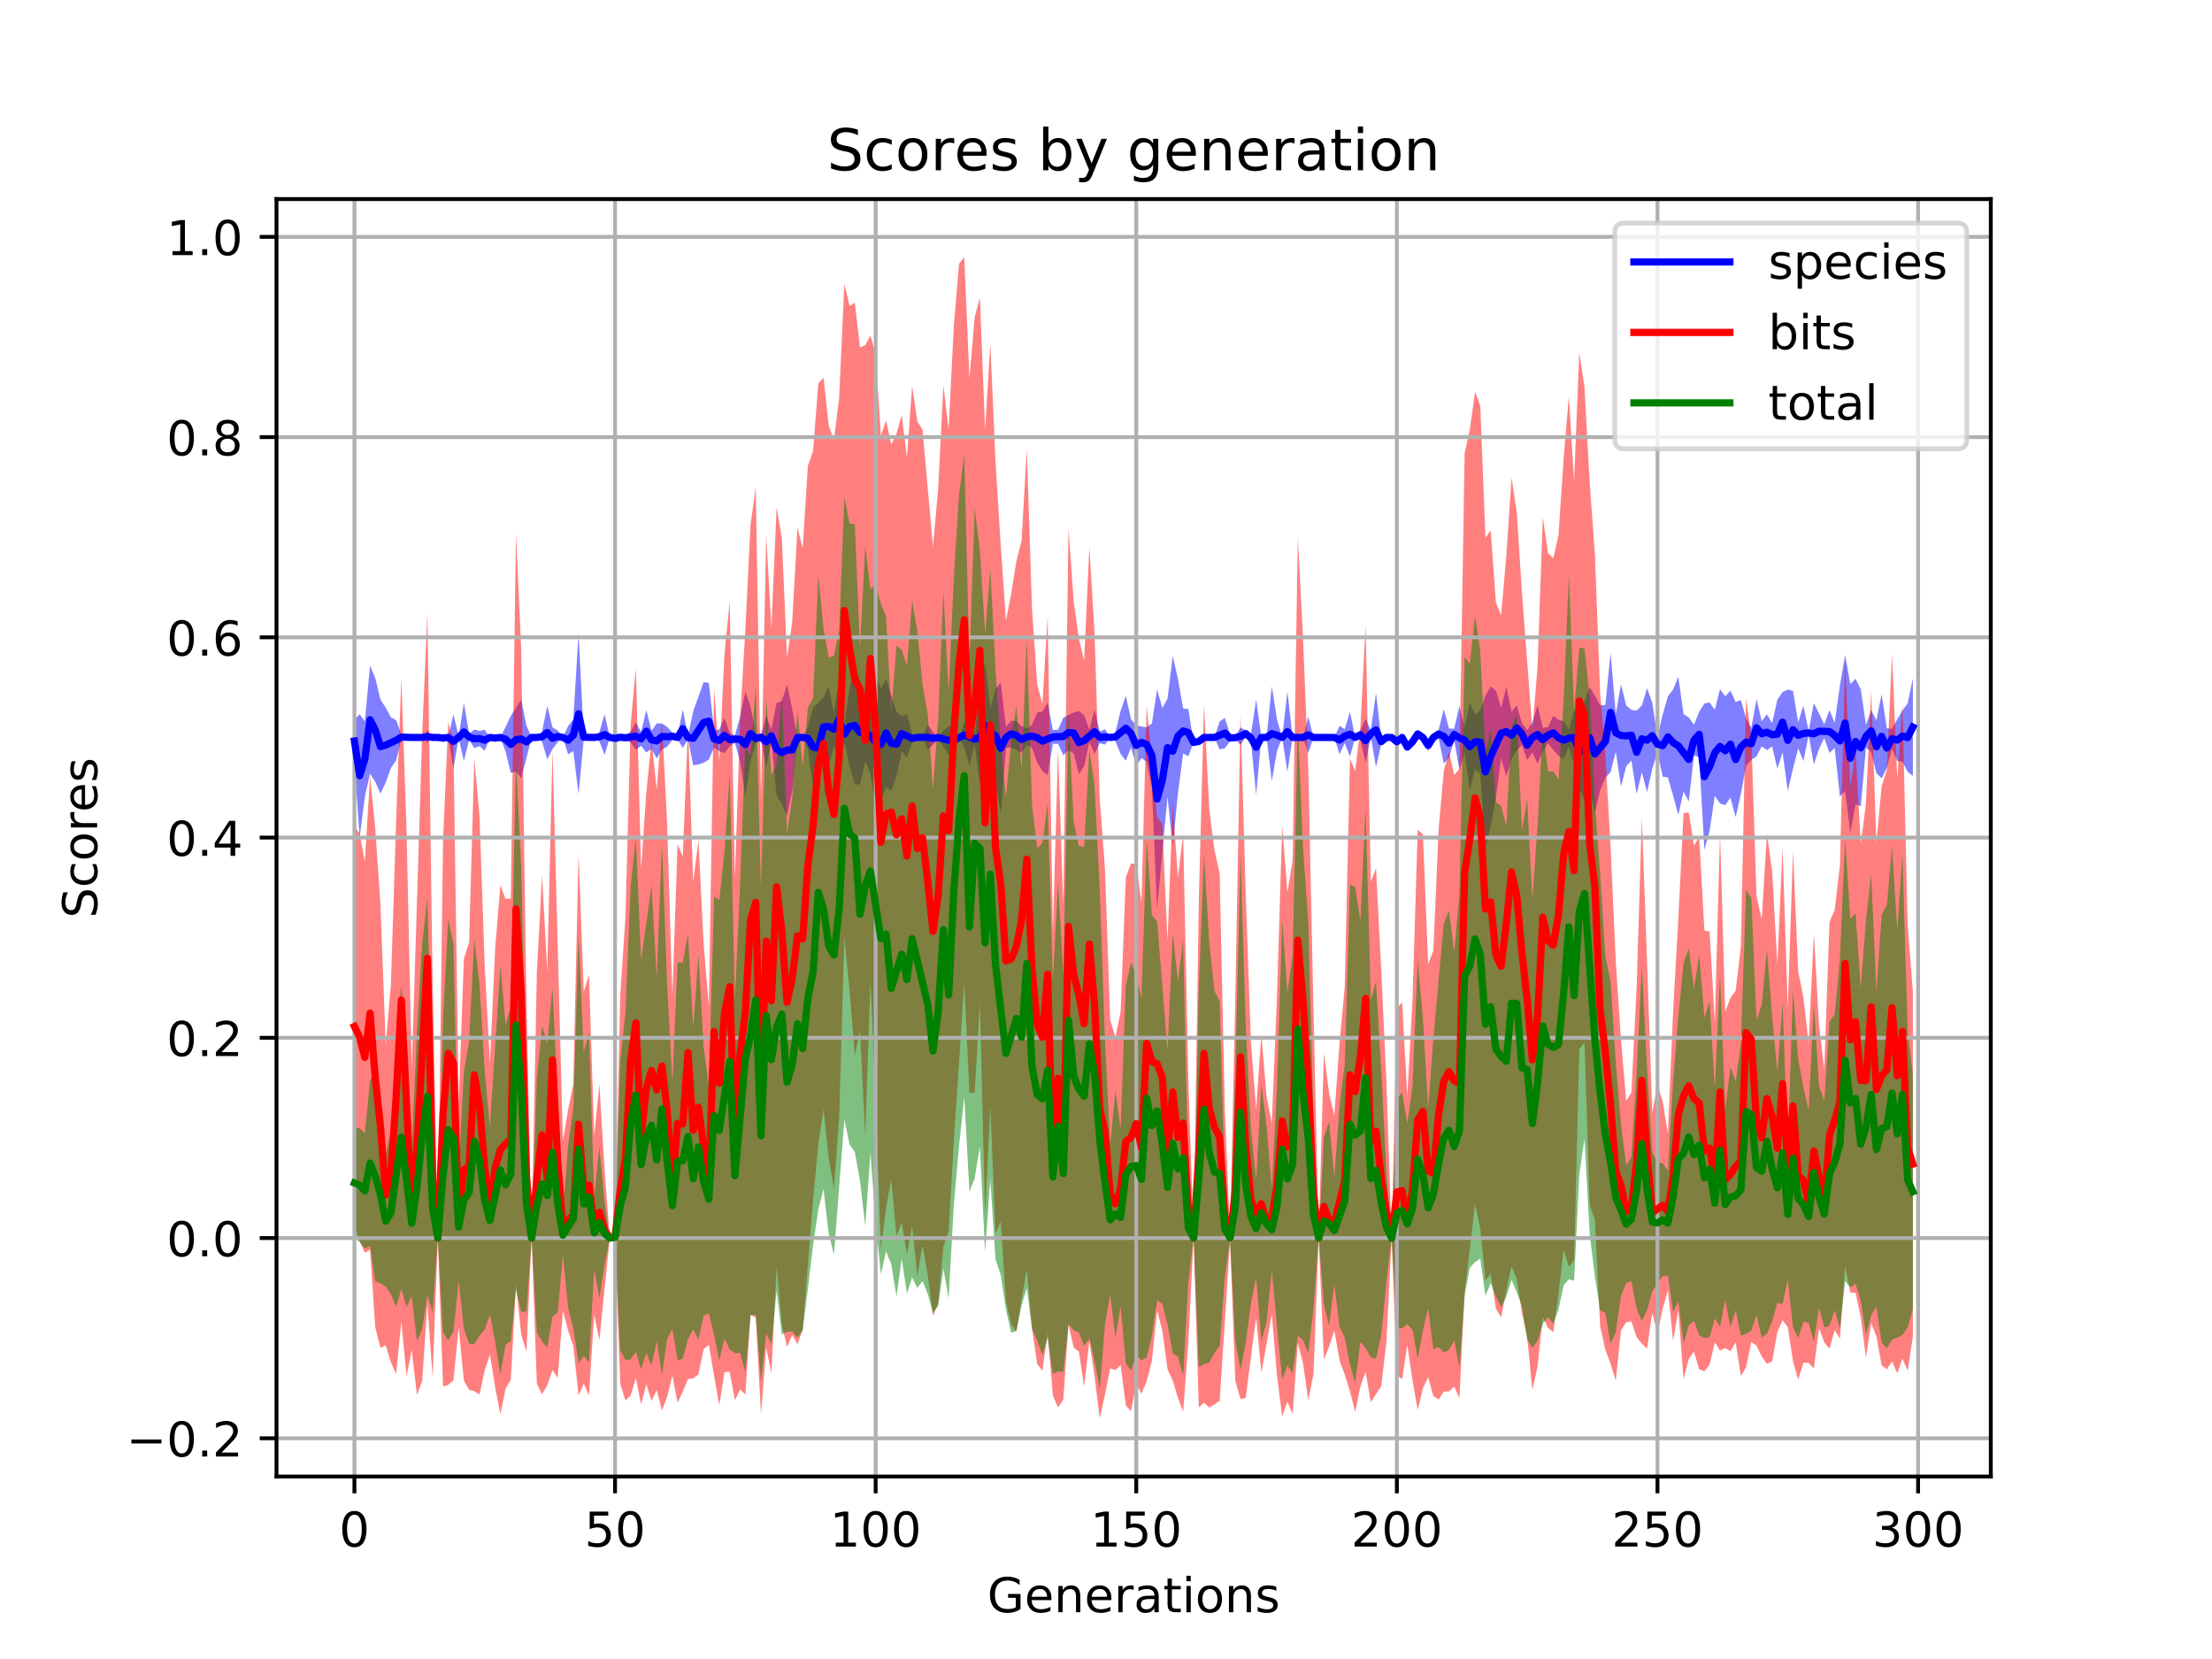 <?xml version="1.0" encoding="utf-8" standalone="no"?>
<!DOCTYPE svg PUBLIC "-//W3C//DTD SVG 1.1//EN"
  "http://www.w3.org/Graphics/SVG/1.1/DTD/svg11.dtd">
<!-- Created with matplotlib (https://matplotlib.org/) -->
<svg height="345.6pt" version="1.1" viewBox="0 0 460.8 345.6" width="460.8pt" xmlns="http://www.w3.org/2000/svg" xmlns:xlink="http://www.w3.org/1999/xlink">
 <defs>
  <style type="text/css">
*{stroke-linecap:butt;stroke-linejoin:round;}
  </style>
 </defs>
 <g id="figure_1">
  <g id="patch_1">
   <path d="M 0 345.6 
L 460.8 345.6 
L 460.8 0 
L 0 0 
z
" style="fill:#ffffff;"/>
  </g>
  <g id="axes_1">
   <g id="patch_2">
    <path d="M 57.6 307.584 
L 414.72 307.584 
L 414.72 41.472 
L 57.6 41.472 
z
" style="fill:#ffffff;"/>
   </g>
   <g id="PolyCollection_1">
    <path clip-path="url(#p677ed99711)" d="M 73.833 149.95 
L 73.833 158.779 
L 74.919 174.393 
L 76.004 165.971 
L 77.09 161.169 
L 78.176 162.86 
L 79.262 165.337 
L 80.348 163.018 
L 81.433 159.988 
L 82.519 158.393 
L 83.605 154.055 
L 84.691 153.626 
L 85.777 153.626 
L 86.862 153.626 
L 87.948 153.626 
L 89.034 154.734 
L 90.12 153.626 
L 91.206 153.626 
L 92.291 154.627 
L 93.377 153.626 
L 94.463 160.061 
L 95.549 153.769 
L 96.635 158.537 
L 97.72 154.198 
L 98.806 155.819 
L 99.892 155.437 
L 100.978 156.375 
L 102.064 153.626 
L 103.149 154.579 
L 104.235 153.626 
L 105.321 156.534 
L 106.407 161.004 
L 107.493 160.761 
L 108.578 162.129 
L 109.664 157.947 
L 110.75 153.626 
L 111.836 153.626 
L 112.922 154.519 
L 114.007 158.185 
L 115.093 156.049 
L 116.179 154.638 
L 117.265 153.626 
L 118.351 157.155 
L 119.436 156.45 
L 120.522 165.439 
L 121.608 153.912 
L 122.694 153.626 
L 123.78 153.626 
L 124.865 154.448 
L 125.951 157.273 
L 127.037 153.626 
L 128.123 155.103 
L 129.209 153.876 
L 130.294 154.101 
L 131.38 154.711 
L 132.466 156.197 
L 133.552 155.363 
L 134.638 156.754 
L 135.723 156.006 
L 136.809 157.998 
L 137.895 156.111 
L 138.981 155.547 
L 140.067 154.146 
L 141.152 154.043 
L 142.238 155.805 
L 143.324 153.991 
L 144.41 159.44 
L 145.496 159.248 
L 146.581 158.906 
L 147.667 158.221 
L 148.753 155.69 
L 149.839 156.503 
L 150.925 156.879 
L 152.01 155.443 
L 153.096 154.751 
L 154.182 158.661 
L 155.268 166.127 
L 156.354 158.417 
L 157.439 154.868 
L 158.525 154.019 
L 159.611 159.923 
L 160.697 154.63 
L 161.783 165.71 
L 162.868 167.448 
L 163.954 169.945 
L 165.04 164.665 
L 166.126 153.626 
L 167.212 153.626 
L 168.297 156.069 
L 169.383 163.862 
L 170.469 165.254 
L 171.555 157.663 
L 172.641 159.59 
L 173.726 155.426 
L 174.812 158.323 
L 175.898 154.713 
L 176.984 159.544 
L 178.07 163.448 
L 179.155 163.39 
L 180.241 158.639 
L 181.327 161.117 
L 182.413 168.697 
L 183.499 166.679 
L 184.584 163.937 
L 185.67 164.776 
L 186.756 161.764 
L 187.842 156.466 
L 188.928 157.807 
L 190.013 154.696 
L 191.099 153.626 
L 192.185 153.626 
L 193.271 156.247 
L 194.357 155.151 
L 195.442 153.626 
L 196.528 155.629 
L 197.614 157.113 
L 198.7 157.232 
L 199.786 153.626 
L 200.871 155.643 
L 201.957 159.546 
L 203.043 155.067 
L 204.129 163.323 
L 205.215 164.44 
L 206.3 157.524 
L 207.386 163.084 
L 208.472 169.571 
L 209.558 155.848 
L 210.644 155.632 
L 211.729 156.194 
L 212.815 156.828 
L 213.901 155.233 
L 214.987 155.761 
L 216.073 158.888 
L 217.158 160.593 
L 218.244 161.527 
L 219.33 154.943 
L 220.416 154.969 
L 221.502 157.334 
L 222.587 156.263 
L 223.673 156.952 
L 224.759 161.265 
L 225.845 159.574 
L 226.931 154.602 
L 228.016 157.029 
L 229.102 154.819 
L 230.188 155.127 
L 231.274 153.626 
L 232.36 154.435 
L 233.445 157.069 
L 234.531 158.463 
L 235.617 155.718 
L 236.703 159.489 
L 237.789 157.92 
L 238.875 158.677 
L 239.96 164.038 
L 241.046 189.258 
L 242.132 177.555 
L 243.218 165.957 
L 244.304 176.309 
L 245.389 165.193 
L 246.475 156.955 
L 247.561 157.542 
L 248.647 154.658 
L 249.733 155.071 
L 250.818 153.626 
L 251.904 153.626 
L 252.99 153.626 
L 254.076 156.128 
L 255.162 155.869 
L 256.247 154.436 
L 257.333 153.959 
L 258.419 155.199 
L 259.505 153.51 
L 260.591 154.436 
L 261.676 165.582 
L 262.762 153.626 
L 263.848 153.626 
L 264.934 162.715 
L 266.02 156.45 
L 267.105 153.626 
L 268.191 160.812 
L 269.277 153.626 
L 270.363 153.626 
L 271.449 153.626 
L 272.534 156.879 
L 273.62 153.626 
L 274.706 153.626 
L 275.792 153.626 
L 276.878 153.626 
L 277.963 153.626 
L 279.049 157.105 
L 280.135 154.785 
L 281.221 157.622 
L 282.307 153.626 
L 283.392 153.962 
L 284.478 158.87 
L 285.564 153.521 
L 286.65 159.765 
L 287.736 155.051 
L 288.821 153.626 
L 289.907 153.626 
L 290.993 155.027 
L 292.079 153.626 
L 293.165 156.208 
L 294.25 155.025 
L 295.336 153.611 
L 296.422 153.626 
L 297.508 156.543 
L 298.594 153.626 
L 299.679 153.682 
L 300.765 159.028 
L 301.851 157.891 
L 302.937 154.19 
L 304.023 160.379 
L 305.108 156.8 
L 306.194 164.718 
L 307.28 160.2 
L 308.366 161.214 
L 309.452 176.676 
L 310.537 172.17 
L 311.623 166.225 
L 312.709 157.986 
L 313.795 161.71 
L 314.881 158.092 
L 315.966 156.354 
L 317.052 155.176 
L 318.138 158.31 
L 319.224 156.73 
L 320.31 159.112 
L 321.395 156.554 
L 322.481 154.824 
L 323.567 156.193 
L 324.653 157.451 
L 325.739 158.095 
L 326.824 155.525 
L 327.91 159.341 
L 328.996 164.164 
L 330.082 166.746 
L 331.168 164.238 
L 332.253 169.238 
L 333.339 164.625 
L 334.425 162.054 
L 335.511 160.827 
L 336.597 156.606 
L 337.682 163.848 
L 338.768 159.639 
L 339.854 158.434 
L 340.94 165.387 
L 342.026 160.856 
L 343.111 165.033 
L 344.197 160.145 
L 345.283 156.67 
L 346.369 161.788 
L 347.455 161.952 
L 348.54 165.731 
L 349.626 169.774 
L 350.712 164.887 
L 351.798 166.958 
L 352.884 157.404 
L 353.969 157.679 
L 355.055 177.038 
L 356.141 173.083 
L 357.227 165.771 
L 358.313 167.399 
L 359.398 167.727 
L 360.484 166.157 
L 361.57 170.224 
L 362.656 165.378 
L 363.742 159.515 
L 364.827 158.263 
L 365.913 157.6 
L 366.999 155.462 
L 368.085 156.271 
L 369.171 155.473 
L 370.256 160.13 
L 371.342 156.72 
L 372.428 164.786 
L 373.514 160.109 
L 374.6 155.879 
L 375.685 158.563 
L 376.771 153.113 
L 377.857 159.237 
L 378.943 156.006 
L 380.029 153.76 
L 381.114 156.853 
L 382.2 155.819 
L 383.286 165.9 
L 384.372 164.784 
L 385.458 173.417 
L 386.543 167.537 
L 387.629 167.977 
L 388.715 155.767 
L 389.801 156.593 
L 390.887 161.077 
L 391.972 162.152 
L 393.058 159.96 
L 394.144 155.948 
L 395.23 158.537 
L 396.316 158.658 
L 397.401 160.792 
L 398.487 161.612 
L 398.487 141.321 
L 398.487 141.321 
L 397.401 146.506 
L 396.316 148.01 
L 395.23 149.836 
L 394.144 151.84 
L 393.058 151.709 
L 391.972 144.635 
L 390.887 150.05 
L 389.801 147.925 
L 388.715 151.032 
L 387.629 143.569 
L 386.543 141.39 
L 385.458 142.522 
L 384.372 136.449 
L 383.286 142.782 
L 382.2 150.583 
L 381.114 147.931 
L 380.029 150.871 
L 378.943 148.636 
L 377.857 146.481 
L 376.771 152.274 
L 375.685 147.007 
L 374.6 150.502 
L 373.514 143.924 
L 372.428 143.669 
L 371.342 144.167 
L 370.256 145.763 
L 369.171 150.635 
L 368.085 148.8 
L 366.999 150.24 
L 365.913 145.63 
L 364.827 151.646 
L 363.742 149.667 
L 362.656 145.842 
L 361.57 146.228 
L 360.484 143.884 
L 359.398 145.054 
L 358.313 143.594 
L 357.227 147.845 
L 356.141 146.324 
L 355.055 146.564 
L 353.969 148.263 
L 352.884 150.992 
L 351.798 149.447 
L 350.712 148.757 
L 349.626 140.981 
L 348.54 143.653 
L 347.455 145.051 
L 346.369 148.86 
L 345.283 153.398 
L 344.197 146.362 
L 343.111 143.362 
L 342.026 146.973 
L 340.94 148.04 
L 339.854 147.883 
L 338.768 146.964 
L 337.682 142.566 
L 336.597 148.726 
L 335.511 135.996 
L 334.425 146.89 
L 333.339 146.892 
L 332.253 144.923 
L 331.168 143.158 
L 330.082 146.175 
L 328.996 148.637 
L 327.91 147.946 
L 326.824 152.003 
L 325.739 150.276 
L 324.653 149.92 
L 323.567 149.115 
L 322.481 151.489 
L 321.395 151.6 
L 320.31 146.935 
L 319.224 150.545 
L 318.138 152.127 
L 317.052 150.621 
L 315.966 146.965 
L 314.881 148.215 
L 313.795 143.087 
L 312.709 147.501 
L 311.623 143.839 
L 310.537 143.01 
L 309.452 144.912 
L 308.366 147.951 
L 307.28 148.863 
L 306.194 146.345 
L 305.108 151.524 
L 304.023 147.065 
L 302.937 151.81 
L 301.851 151.767 
L 300.765 147.746 
L 299.679 152.137 
L 298.594 153.626 
L 297.508 154.062 
L 296.422 153.626 
L 295.336 152.166 
L 294.25 154.044 
L 293.165 155.051 
L 292.079 153.626 
L 290.993 154.037 
L 289.907 153.626 
L 288.821 153.626 
L 287.736 153.941 
L 286.65 144.34 
L 285.564 152.14 
L 284.478 149.693 
L 283.392 152.174 
L 282.307 153.626 
L 281.221 148.267 
L 280.135 151.907 
L 279.049 151.208 
L 277.963 153.626 
L 276.878 153.626 
L 275.792 153.626 
L 274.706 153.626 
L 273.62 153.626 
L 272.534 149.287 
L 271.449 153.626 
L 270.363 153.626 
L 269.277 153.626 
L 268.191 144.044 
L 267.105 153.626 
L 266.02 149.86 
L 264.934 142.951 
L 263.848 153.626 
L 262.762 153.626 
L 261.676 145.722 
L 260.591 153.018 
L 259.505 152.14 
L 258.419 151.528 
L 257.333 153.375 
L 256.247 153.018 
L 255.162 149.559 
L 254.076 150.289 
L 252.99 153.626 
L 251.904 153.626 
L 250.818 153.626 
L 249.733 153.832 
L 248.647 154.658 
L 247.561 147.707 
L 246.475 147.591 
L 245.389 141.45 
L 244.304 136.654 
L 243.218 145.519 
L 242.132 147.502 
L 241.046 143.641 
L 239.96 150.698 
L 238.875 151.506 
L 237.789 151.357 
L 236.703 151.1 
L 235.617 149.841 
L 234.531 144.974 
L 233.445 148.061 
L 232.36 152.578 
L 231.274 153.626 
L 230.188 151.898 
L 229.102 152.432 
L 228.016 147.838 
L 226.931 151.993 
L 225.845 149 
L 224.759 148.12 
L 223.673 148.428 
L 222.587 148.926 
L 221.502 149.524 
L 220.416 152.008 
L 219.33 152.07 
L 218.244 146.368 
L 217.158 148.183 
L 216.073 148.447 
L 214.987 150.978 
L 213.901 151.744 
L 212.815 151.269 
L 211.729 150.235 
L 210.644 150.106 
L 209.558 151.463 
L 208.472 142.173 
L 207.386 143.476 
L 206.3 147.63 
L 205.215 137.925 
L 204.129 144.012 
L 203.043 152.863 
L 201.957 147.515 
L 200.871 150.584 
L 199.786 153.626 
L 198.7 151.199 
L 197.614 151.318 
L 196.528 152.182 
L 195.442 153.626 
L 194.357 152.482 
L 193.271 150.945 
L 192.185 153.626 
L 191.099 153.626 
L 190.013 152.925 
L 188.928 148.729 
L 187.842 149.2 
L 186.756 148.276 
L 185.67 144.907 
L 184.584 141.432 
L 183.499 143.48 
L 182.413 140.485 
L 181.327 145.55 
L 180.241 146.432 
L 179.155 141.847 
L 178.07 138.762 
L 176.984 143.19 
L 175.898 151.203 
L 174.812 141.324 
L 173.726 148.417 
L 172.641 143.049 
L 171.555 145.19 
L 170.469 146.419 
L 169.383 147.382 
L 168.297 151.48 
L 167.212 153.626 
L 166.126 153.626 
L 165.04 147.77 
L 163.954 142.55 
L 162.868 146.084 
L 161.783 146.416 
L 160.697 151.942 
L 159.611 149.152 
L 158.525 153.101 
L 157.439 152.804 
L 156.354 147.238 
L 155.268 144.063 
L 154.182 149.353 
L 153.096 153.167 
L 152.01 152.702 
L 150.925 149.526 
L 149.839 151.987 
L 148.753 152.133 
L 147.667 142.261 
L 146.581 142.112 
L 145.496 145.154 
L 144.41 148.157 
L 143.324 153.308 
L 142.238 147.799 
L 141.152 153.208 
L 140.067 152.592 
L 138.981 151.418 
L 137.895 150.723 
L 136.809 150.695 
L 135.723 152.234 
L 134.638 147.911 
L 133.552 152.472 
L 132.466 150.53 
L 131.38 152.373 
L 130.294 153.281 
L 129.209 153.292 
L 128.123 152.517 
L 127.037 153.626 
L 125.951 148.763 
L 124.865 152.529 
L 123.78 153.626 
L 122.694 153.626 
L 121.608 153.244 
L 120.522 131.944 
L 119.436 149.86 
L 118.351 151.229 
L 117.265 153.626 
L 116.179 152.184 
L 115.093 151.524 
L 114.007 147.017 
L 112.922 152.434 
L 111.836 153.626 
L 110.75 153.626 
L 109.664 151.163 
L 108.578 145.742 
L 107.493 147.443 
L 106.407 149.144 
L 105.321 151.445 
L 104.235 153.626 
L 103.149 152.911 
L 102.064 153.626 
L 100.978 152.021 
L 99.892 152.267 
L 98.806 151.981 
L 97.72 152.863 
L 96.635 146.414 
L 95.549 153.435 
L 94.463 148.799 
L 93.377 153.626 
L 92.291 152.875 
L 91.206 153.626 
L 90.12 153.626 
L 89.034 152.148 
L 87.948 153.626 
L 86.862 153.626 
L 85.777 153.626 
L 84.691 153.626 
L 83.605 153.054 
L 82.519 150.05 
L 81.433 149.42 
L 80.348 147.415 
L 79.262 145.752 
L 78.176 141.28 
L 77.09 138.681 
L 76.004 150.266 
L 74.919 148.781 
L 73.833 149.95 
z
" style="fill:#0000ff;fill-opacity:0.5;"/>
   </g>
   <g id="PolyCollection_2">
    <path clip-path="url(#p677ed99711)" d="M 73.833 172.105 
L 73.833 255.558 
L 74.919 258.494 
L 76.004 260.983 
L 77.09 260.358 
L 78.176 276.472 
L 79.262 280.797 
L 80.348 280.23 
L 81.433 283.814 
L 82.519 286.23 
L 83.605 275.351 
L 84.691 286.63 
L 85.777 281.271 
L 86.862 290.622 
L 87.948 287.668 
L 89.034 271.643 
L 90.12 286.948 
L 91.206 257.908 
L 92.291 288.834 
L 93.377 288.482 
L 94.463 287.543 
L 95.549 276.555 
L 96.635 287.589 
L 97.72 289.523 
L 98.806 289.813 
L 99.892 290.493 
L 100.978 285.445 
L 102.064 282.212 
L 103.149 288.968 
L 104.235 294.66 
L 105.321 289.273 
L 106.407 287.434 
L 107.493 267.591 
L 108.578 278.005 
L 109.664 281.611 
L 110.75 257.908 
L 111.836 288.273 
L 112.922 290.456 
L 114.007 288.567 
L 115.093 285.378 
L 116.179 287.02 
L 117.265 272.996 
L 118.351 277.175 
L 119.436 280.453 
L 120.522 290.701 
L 121.608 288.255 
L 122.694 290.686 
L 123.78 273.83 
L 124.865 279.174 
L 125.951 268.419 
L 127.037 257.908 
L 128.123 259.171 
L 129.209 288.228 
L 130.294 291.763 
L 131.38 290.677 
L 132.466 287.049 
L 133.552 292.606 
L 134.638 288.347 
L 135.723 291.844 
L 136.809 289.579 
L 137.895 293.847 
L 138.981 290.947 
L 140.067 286.566 
L 141.152 292.209 
L 142.238 289.872 
L 143.324 287.287 
L 144.41 287.156 
L 145.496 286.31 
L 146.581 281.03 
L 147.667 280.16 
L 148.753 286.562 
L 149.839 292.738 
L 150.925 285.816 
L 152.01 285.794 
L 153.096 291.723 
L 154.182 289.411 
L 155.268 290.532 
L 156.354 273.92 
L 157.439 274.438 
L 158.525 294.618 
L 159.611 280.739 
L 160.697 286.067 
L 161.783 263.781 
L 162.868 275.907 
L 163.954 280.577 
L 165.04 278.104 
L 166.126 280.024 
L 167.212 276.974 
L 168.297 263.552 
L 169.383 249.92 
L 170.469 238.368 
L 171.555 231.088 
L 172.641 241.254 
L 173.726 247.648 
L 174.812 232.764 
L 175.898 195.254 
L 176.984 206.447 
L 178.07 219.867 
L 179.155 214.753 
L 180.241 236.57 
L 181.327 204.443 
L 182.413 229.703 
L 183.499 260.151 
L 184.584 251.559 
L 185.67 245.674 
L 186.756 257.548 
L 187.842 254.7 
L 188.928 261.278 
L 190.013 255.431 
L 191.099 265.732 
L 192.185 259.463 
L 193.271 265.624 
L 194.357 274.115 
L 195.442 271.377 
L 196.528 259.709 
L 197.614 256.583 
L 198.7 237.477 
L 199.786 221.447 
L 200.871 204.669 
L 201.957 227.653 
L 203.043 227.644 
L 204.129 208.928 
L 205.215 253.195 
L 206.3 230.43 
L 207.386 256.983 
L 208.472 254.477 
L 209.558 271.049 
L 210.644 275.835 
L 211.729 277.454 
L 212.815 270.655 
L 213.901 264.423 
L 214.987 276.794 
L 216.073 284.133 
L 217.158 285.573 
L 218.244 277.601 
L 219.33 290.701 
L 220.416 293.204 
L 221.502 291.594 
L 222.587 275.935 
L 223.673 280.726 
L 224.759 281.56 
L 225.845 288.854 
L 226.931 279.382 
L 228.016 286.658 
L 229.102 295.488 
L 230.188 290.495 
L 231.274 285.055 
L 232.36 285.429 
L 233.445 284.366 
L 234.531 292.81 
L 235.617 293.957 
L 236.703 288.262 
L 237.789 290.343 
L 238.875 287.739 
L 239.96 283.534 
L 241.046 273.002 
L 242.132 277.243 
L 243.218 285.267 
L 244.304 287.606 
L 245.389 291.212 
L 246.475 294.09 
L 247.561 279.646 
L 248.647 257.908 
L 249.733 293.194 
L 250.818 292.191 
L 251.904 293.22 
L 252.99 292.563 
L 254.076 291.811 
L 255.162 275.242 
L 256.247 258.408 
L 257.333 287.721 
L 258.419 291.452 
L 259.505 291.218 
L 260.591 282.717 
L 261.676 274.474 
L 262.762 285.928 
L 263.848 280.004 
L 264.934 273.783 
L 266.02 286.608 
L 267.105 295.04 
L 268.191 291.957 
L 269.277 294.591 
L 270.363 279.84 
L 271.449 284.02 
L 272.534 291.693 
L 273.62 286.276 
L 274.706 257.908 
L 275.792 283.246 
L 276.878 280.504 
L 277.963 277.132 
L 279.049 283.41 
L 280.135 286.345 
L 281.221 289.812 
L 282.307 294.143 
L 283.392 288.849 
L 284.478 285.753 
L 285.564 292.11 
L 286.65 290.398 
L 287.736 288.734 
L 288.821 279.537 
L 289.907 257.908 
L 290.993 286.459 
L 292.079 287.316 
L 293.165 280.162 
L 294.25 287.555 
L 295.336 293.753 
L 296.422 289.184 
L 297.508 286.935 
L 298.594 290.803 
L 299.679 291.547 
L 300.765 289.913 
L 301.851 289.843 
L 302.937 288.854 
L 304.023 291.275 
L 305.108 269.12 
L 306.194 260.133 
L 307.28 250.81 
L 308.366 255.994 
L 309.452 266.729 
L 310.537 265.331 
L 311.623 272.576 
L 312.709 274.452 
L 313.795 268.833 
L 314.881 263.767 
L 315.966 266.448 
L 317.052 273.554 
L 318.138 278.507 
L 319.224 289.542 
L 320.31 284.619 
L 321.395 274.338 
L 322.481 276.643 
L 323.567 277.53 
L 324.653 269.589 
L 325.739 260.319 
L 326.824 263.906 
L 327.91 262.529 
L 328.996 218.558 
L 330.082 217.198 
L 331.168 251.071 
L 332.253 254.139 
L 333.339 276.301 
L 334.425 281.179 
L 335.511 284.085 
L 336.597 287.617 
L 337.682 277.164 
L 338.768 275.467 
L 339.854 275.263 
L 340.94 278.542 
L 342.026 279.908 
L 343.111 280.932 
L 344.197 273.512 
L 345.283 277.751 
L 346.369 272.624 
L 347.455 268.741 
L 348.54 279.352 
L 349.626 272.893 
L 350.712 287.309 
L 351.798 283.092 
L 352.884 281.577 
L 353.969 285.245 
L 355.055 285.668 
L 356.141 284.243 
L 357.227 279.656 
L 358.313 281.358 
L 359.398 280.834 
L 360.484 281.491 
L 361.57 279.604 
L 362.656 286.664 
L 363.742 284.824 
L 364.827 279.596 
L 365.913 280.306 
L 366.999 282.595 
L 368.085 284.099 
L 369.171 283.599 
L 370.256 277.516 
L 371.342 275.023 
L 372.428 276.46 
L 373.514 283.555 
L 374.6 287.392 
L 375.685 283.867 
L 376.771 283.92 
L 377.857 285.071 
L 378.943 276.676 
L 380.029 279.675 
L 381.114 280.957 
L 382.2 277.101 
L 383.286 278.83 
L 384.372 263.838 
L 385.458 269.245 
L 386.543 269.304 
L 387.629 274.327 
L 388.715 282.851 
L 389.801 275.628 
L 390.887 278.371 
L 391.972 284.405 
L 393.058 285.262 
L 394.144 283.608 
L 395.23 286.09 
L 396.316 283.003 
L 397.401 285.56 
L 398.487 278.454 
L 398.487 206.565 
L 398.487 206.565 
L 397.401 192.555 
L 396.316 146.711 
L 395.23 162.143 
L 394.144 136.213 
L 393.058 160.413 
L 391.972 163.835 
L 390.887 175.598 
L 389.801 143.811 
L 388.715 167.384 
L 387.629 175.821 
L 386.543 156.42 
L 385.458 163.987 
L 384.372 137.549 
L 383.286 180.28 
L 382.2 189.573 
L 381.114 192.073 
L 380.029 222.665 
L 378.943 213.643 
L 377.857 194.459 
L 376.771 217.363 
L 375.685 207.811 
L 374.6 202.347 
L 373.514 177.239 
L 372.428 209.958 
L 371.342 176.475 
L 370.256 200.885 
L 369.171 181.581 
L 368.085 173.596 
L 366.999 191.491 
L 365.913 186.678 
L 364.827 153.485 
L 363.742 145.397 
L 362.656 197.076 
L 361.57 206.377 
L 360.484 207.835 
L 359.398 210.741 
L 358.313 173.597 
L 357.227 212.999 
L 356.141 194.063 
L 355.055 193.805 
L 353.969 174.318 
L 352.884 176.15 
L 351.798 169.257 
L 350.712 169.409 
L 349.626 191.381 
L 348.54 210.602 
L 347.455 236.134 
L 346.369 229.478 
L 345.283 225.932 
L 344.197 231.816 
L 343.111 200.123 
L 342.026 170.248 
L 340.94 205.614 
L 339.854 227.576 
L 338.768 229.319 
L 337.682 216.636 
L 336.597 200.247 
L 335.511 176.292 
L 334.425 157.186 
L 333.339 144.414 
L 332.253 115.58 
L 331.168 100.658 
L 330.082 80.638 
L 328.996 73.467 
L 327.91 100.259 
L 326.824 82.496 
L 325.739 95.455 
L 324.653 111.578 
L 323.567 116.317 
L 322.481 115.201 
L 321.395 107.75 
L 320.31 138.759 
L 319.224 152.017 
L 318.138 137.758 
L 317.052 123.487 
L 315.966 106.725 
L 314.881 99.514 
L 313.795 115.805 
L 312.709 128.159 
L 311.623 125.466 
L 310.537 110.485 
L 309.452 112.031 
L 308.366 84.53 
L 307.28 81.61 
L 306.194 89.485 
L 305.108 94.458 
L 304.023 160.167 
L 302.937 161.445 
L 301.851 156.599 
L 300.765 160.589 
L 299.679 172.859 
L 298.594 198.036 
L 297.508 200.808 
L 296.422 173.826 
L 295.336 172.826 
L 294.25 208.272 
L 293.165 228.322 
L 292.079 208.747 
L 290.993 210.153 
L 289.907 257.908 
L 288.821 225.381 
L 287.736 201.994 
L 286.65 180.892 
L 285.564 183.673 
L 284.478 130.198 
L 283.392 151.552 
L 282.307 160.641 
L 281.221 157.998 
L 280.135 205.546 
L 279.049 217.31 
L 277.963 232.351 
L 276.878 227.779 
L 275.792 219.411 
L 274.706 257.908 
L 273.62 210.368 
L 272.534 159.814 
L 271.449 132.998 
L 270.363 111.862 
L 269.277 179.216 
L 268.191 185.912 
L 267.105 172.005 
L 266.02 207.573 
L 264.934 233.904 
L 263.848 228.447 
L 262.762 215.562 
L 261.676 231.077 
L 260.591 217.128 
L 259.505 186.103 
L 258.419 148.868 
L 257.333 208.223 
L 256.247 257.24 
L 255.162 231.675 
L 254.076 182.006 
L 252.99 177.074 
L 251.904 168.504 
L 250.818 146.698 
L 249.733 187.655 
L 248.647 257.908 
L 247.561 225.11 
L 246.475 173.799 
L 245.389 182.732 
L 244.304 167.332 
L 243.218 196.05 
L 242.132 171.713 
L 241.046 170.218 
L 239.96 158.731 
L 238.875 146.963 
L 237.789 188.003 
L 236.703 179.866 
L 235.617 179.924 
L 234.531 182.731 
L 233.445 210.705 
L 232.36 216.125 
L 231.274 212.431 
L 230.188 181.001 
L 229.102 166.427 
L 228.016 131.812 
L 226.931 113.941 
L 225.845 137.641 
L 224.759 133.096 
L 223.673 125.389 
L 222.587 110.055 
L 221.502 188.706 
L 220.416 156.006 
L 219.33 193.985 
L 218.244 128.323 
L 217.158 146.643 
L 216.073 142.592 
L 214.987 126.873 
L 213.901 93.527 
L 212.815 112.601 
L 211.729 116.926 
L 210.644 123.725 
L 209.558 129.298 
L 208.472 113.651 
L 207.386 96.176 
L 206.3 71.569 
L 205.215 89.636 
L 204.129 62.005 
L 203.043 66.109 
L 201.957 78.851 
L 200.871 53.568 
L 199.786 54.968 
L 198.7 67.868 
L 197.614 89.473 
L 196.528 80.237 
L 195.442 101.741 
L 194.357 113.909 
L 193.271 101.797 
L 192.185 89.541 
L 191.099 87.785 
L 190.013 80.383 
L 188.928 95.338 
L 187.842 86.438 
L 186.756 90.311 
L 185.67 92.659 
L 184.584 87.609 
L 183.499 90.823 
L 182.413 73.734 
L 181.327 69.898 
L 180.241 71.921 
L 179.155 72.372 
L 178.07 63.08 
L 176.984 63.707 
L 175.898 59.106 
L 174.812 82.877 
L 173.726 91.686 
L 172.641 88.633 
L 171.555 78.689 
L 170.469 79.848 
L 169.383 93.959 
L 168.297 97.005 
L 167.212 114.219 
L 166.126 109.859 
L 165.04 129.489 
L 163.954 137.026 
L 162.868 112.092 
L 161.783 105.65 
L 160.697 130.933 
L 159.611 111.344 
L 158.525 165.914 
L 157.439 101.508 
L 156.354 109.304 
L 155.268 131.251 
L 154.182 149.637 
L 153.096 182.904 
L 152.01 125.31 
L 150.925 136.229 
L 149.839 158.554 
L 148.753 143.23 
L 147.667 209.786 
L 146.581 196.616 
L 145.496 174.977 
L 144.41 183.792 
L 143.324 151.244 
L 142.238 178.471 
L 141.152 175.807 
L 140.067 207.369 
L 138.981 171.62 
L 137.895 150.247 
L 136.809 164.517 
L 135.723 154.172 
L 134.638 165.121 
L 133.552 181.028 
L 132.466 139.096 
L 131.38 150.929 
L 130.294 190.921 
L 129.209 207.335 
L 128.123 256.223 
L 127.037 257.908 
L 125.951 243.892 
L 124.865 225.868 
L 123.78 236.678 
L 122.694 203.026 
L 121.608 206.617 
L 120.522 177.698 
L 119.436 225.796 
L 118.351 231.156 
L 117.265 237.79 
L 116.179 196.752 
L 115.093 156.212 
L 114.007 202.395 
L 112.922 182.352 
L 111.836 202.539 
L 110.75 257.908 
L 109.664 208.636 
L 108.578 135.237 
L 107.493 111.049 
L 106.407 187.154 
L 105.321 187.269 
L 104.235 184.409 
L 103.149 197.601 
L 102.064 221.336 
L 100.978 201.299 
L 99.892 169.983 
L 98.806 158.039 
L 97.72 196.355 
L 96.635 199.711 
L 95.549 229.782 
L 94.463 155.192 
L 93.377 150.367 
L 92.291 175.146 
L 91.206 257.908 
L 90.12 204.675 
L 89.034 127.615 
L 87.948 152.834 
L 86.862 187.756 
L 85.777 222.595 
L 84.691 172.885 
L 83.605 141.291 
L 82.519 171.045 
L 81.433 205.075 
L 80.348 217.685 
L 79.262 188.499 
L 78.176 172.627 
L 77.09 161.759 
L 76.004 179.551 
L 74.919 173.625 
L 73.833 172.105 
z
" style="fill:#ff0000;fill-opacity:0.5;"/>
   </g>
   <g id="PolyCollection_3">
    <path clip-path="url(#p677ed99711)" d="M 73.833 235.022 
L 73.833 257.84 
L 74.919 258.753 
L 76.004 260.08 
L 77.09 259.569 
L 78.176 266.941 
L 79.262 267.335 
L 80.348 268.012 
L 81.433 269.616 
L 82.519 272.23 
L 83.605 268.528 
L 84.691 272.244 
L 85.777 270.012 
L 86.862 279.397 
L 87.948 276.854 
L 89.034 269.85 
L 90.12 273.378 
L 91.206 257.908 
L 92.291 277.641 
L 93.377 279.222 
L 94.463 277.351 
L 95.549 266.84 
L 96.635 276.772 
L 97.72 279.957 
L 98.806 280.027 
L 99.892 278.28 
L 100.978 276.947 
L 102.064 273.83 
L 103.149 279.441 
L 104.235 286.354 
L 105.321 280.158 
L 106.407 279.375 
L 107.493 268.648 
L 108.578 273.249 
L 109.664 273.233 
L 110.75 257.908 
L 111.836 277.499 
L 112.922 279.466 
L 114.007 280.74 
L 115.093 274.252 
L 116.179 273.352 
L 117.265 261.483 
L 118.351 272.424 
L 119.436 276.718 
L 120.522 284.029 
L 121.608 282.436 
L 122.694 283.784 
L 123.78 264.415 
L 124.865 270.516 
L 125.951 263.485 
L 127.037 257.908 
L 128.123 258.766 
L 129.209 281.325 
L 130.294 283.345 
L 131.38 283.203 
L 132.466 281.616 
L 133.552 285.204 
L 134.638 281.835 
L 135.723 284.498 
L 136.809 279.414 
L 137.895 286.483 
L 138.981 278.925 
L 140.067 276.88 
L 141.152 283.423 
L 142.238 283.017 
L 143.324 278.962 
L 144.41 276.914 
L 145.496 279.049 
L 146.581 274.068 
L 147.667 273.601 
L 148.753 278.04 
L 149.839 283.432 
L 150.925 278.794 
L 152.01 281.128 
L 153.096 281.887 
L 154.182 281.86 
L 155.268 285.844 
L 156.354 273.976 
L 157.439 273.885 
L 158.525 287.754 
L 159.611 277.746 
L 160.697 280.071 
L 161.783 268.851 
L 162.868 277.985 
L 163.954 277.425 
L 165.04 277.368 
L 166.126 278.637 
L 167.212 277.167 
L 168.297 268.533 
L 169.383 259.345 
L 170.469 251.969 
L 171.555 247.7 
L 172.641 257.024 
L 173.726 261.353 
L 174.812 247.257 
L 175.898 233.192 
L 176.984 238.427 
L 178.07 239.973 
L 179.155 245.944 
L 180.241 255.386 
L 181.327 240.124 
L 182.413 254.73 
L 183.499 265.393 
L 184.584 260.662 
L 185.67 263.345 
L 186.756 270.055 
L 187.842 262.188 
L 188.928 269.457 
L 190.013 266.101 
L 191.099 268.315 
L 192.185 266.851 
L 193.271 269.557 
L 194.357 273.513 
L 195.442 272.071 
L 196.528 264.262 
L 197.614 270.481 
L 198.7 250.975 
L 199.786 238.74 
L 200.871 228.476 
L 201.957 248.272 
L 203.043 245.434 
L 204.129 238.87 
L 205.215 260.882 
L 206.3 245.638 
L 207.386 262.365 
L 208.472 265.597 
L 209.558 272.751 
L 210.644 277.643 
L 211.729 277.27 
L 212.815 271.904 
L 213.901 268.319 
L 214.987 276.764 
L 216.073 279.261 
L 217.158 282.279 
L 218.244 278.719 
L 219.33 286.237 
L 220.416 285.659 
L 221.502 285.845 
L 222.587 275.841 
L 223.673 277.144 
L 224.759 277.561 
L 225.845 280.373 
L 226.931 278.79 
L 228.016 283.547 
L 229.102 289.38 
L 230.188 275.928 
L 231.274 269.666 
L 232.36 278.655 
L 233.445 272.105 
L 234.531 284.032 
L 235.617 285.554 
L 236.703 282.305 
L 237.789 283.387 
L 238.875 282.769 
L 239.96 278.33 
L 241.046 270.861 
L 242.132 271.586 
L 243.218 275.893 
L 244.304 281.918 
L 245.389 282.637 
L 246.475 286.5 
L 247.561 267.026 
L 248.647 257.908 
L 249.733 284.844 
L 250.818 284.115 
L 251.904 283.899 
L 252.99 281.831 
L 254.076 280.388 
L 255.162 265.975 
L 256.247 258.408 
L 257.333 279.354 
L 258.419 285.457 
L 259.505 279.765 
L 260.591 271.578 
L 261.676 266.058 
L 262.762 279.355 
L 263.848 275.427 
L 264.934 264.656 
L 266.02 276.267 
L 267.105 287.357 
L 268.191 284.472 
L 269.277 286.106 
L 270.363 278.225 
L 271.449 279.158 
L 272.534 282.007 
L 273.62 272.606 
L 274.706 257.908 
L 275.792 271.776 
L 276.878 276.142 
L 277.963 267.413 
L 279.049 276.434 
L 280.135 278.668 
L 281.221 284.228 
L 282.307 288.082 
L 283.392 279.547 
L 284.478 280.826 
L 285.564 282.745 
L 286.65 283.052 
L 287.736 278.115 
L 288.821 266.982 
L 289.907 257.908 
L 290.993 276.434 
L 292.079 276.757 
L 293.165 275.85 
L 294.25 277.038 
L 295.336 283.053 
L 296.422 277.166 
L 297.508 272.543 
L 298.594 281.101 
L 299.679 280.622 
L 300.765 281.729 
L 301.851 281.224 
L 302.937 279.267 
L 304.023 284.907 
L 305.108 269.926 
L 306.194 264.081 
L 307.28 262.923 
L 308.366 262.194 
L 309.452 269.955 
L 310.537 267.265 
L 311.623 270.053 
L 312.709 272.306 
L 313.795 270.099 
L 314.881 266.621 
L 315.966 269.198 
L 317.052 271.995 
L 318.138 279.028 
L 319.224 280.801 
L 320.31 279.252 
L 321.395 275.761 
L 322.481 274.367 
L 323.567 275.753 
L 324.653 272.816 
L 325.739 267.741 
L 326.824 266.503 
L 327.91 266.81 
L 328.996 244.675 
L 330.082 237.226 
L 331.168 257.202 
L 332.253 265.969 
L 333.339 272.993 
L 334.425 273.489 
L 335.511 279.948 
L 336.597 277.583 
L 337.682 269.917 
L 338.768 267.265 
L 339.854 266.953 
L 340.94 272.638 
L 342.026 275.225 
L 343.111 272.922 
L 344.197 268.992 
L 345.283 267.407 
L 346.369 265.862 
L 347.455 265.685 
L 348.54 273.358 
L 349.626 271.069 
L 350.712 279.843 
L 351.798 276.152 
L 352.884 275.107 
L 353.969 278.138 
L 355.055 278.757 
L 356.141 278.574 
L 357.227 274.644 
L 358.313 276.357 
L 359.398 270.823 
L 360.484 276.488 
L 361.57 272.975 
L 362.656 278.269 
L 363.742 277.851 
L 364.827 277.219 
L 365.913 273.969 
L 366.999 278.64 
L 368.085 277.816 
L 369.171 275.252 
L 370.256 271.422 
L 371.342 271.65 
L 372.428 266.634 
L 373.514 276.483 
L 374.6 278.73 
L 375.685 275.373 
L 376.771 275.523 
L 377.857 279.496 
L 378.943 272.487 
L 380.029 276.514 
L 381.114 276.209 
L 382.2 272.939 
L 383.286 276.737 
L 384.372 266.921 
L 385.458 268.144 
L 386.543 267.453 
L 387.629 270.904 
L 388.715 278.086 
L 389.801 274.022 
L 390.887 272.192 
L 391.972 279.655 
L 393.058 280.846 
L 394.144 279.113 
L 395.23 278.658 
L 396.316 278.091 
L 397.401 276.514 
L 398.487 272.73 
L 398.487 223.802 
L 398.487 223.802 
L 397.401 215.132 
L 396.316 177.819 
L 395.23 193.752 
L 394.144 176.302 
L 393.058 188.585 
L 391.972 190.539 
L 390.887 206.749 
L 389.801 182.013 
L 388.715 191.655 
L 387.629 205.797 
L 386.543 190.251 
L 385.458 191.372 
L 384.372 174.813 
L 383.286 199.869 
L 382.2 211.294 
L 381.114 212.838 
L 380.029 229.314 
L 378.943 226.262 
L 377.857 208.98 
L 376.771 231.331 
L 375.685 226.475 
L 374.6 220.734 
L 373.514 206.058 
L 372.428 239.338 
L 371.342 208.674 
L 370.256 223.418 
L 369.171 211.722 
L 368.085 197.741 
L 366.999 209.312 
L 365.913 212.504 
L 364.827 187.04 
L 363.742 185.383 
L 362.656 217.43 
L 361.57 225.25 
L 360.484 222.237 
L 359.398 231.024 
L 358.313 202.894 
L 357.227 226.704 
L 356.141 208.591 
L 355.055 211.959 
L 353.969 198.896 
L 352.884 206.004 
L 351.798 197.546 
L 350.712 200.719 
L 349.626 211.805 
L 348.54 225.201 
L 347.455 243.886 
L 346.369 242.326 
L 345.283 242.163 
L 344.197 240.079 
L 343.111 222.586 
L 342.026 201.261 
L 340.94 223.379 
L 339.854 241.058 
L 338.768 242.756 
L 337.682 234.196 
L 336.597 221.429 
L 335.511 204.394 
L 334.425 199.255 
L 333.339 182.114 
L 332.253 167.515 
L 331.168 145.368 
L 330.082 135.074 
L 328.996 134.911 
L 327.91 148.02 
L 326.824 119.65 
L 325.739 145.962 
L 324.653 162.41 
L 323.567 160.65 
L 322.481 160.649 
L 321.395 151.671 
L 320.31 171.833 
L 319.224 187.366 
L 318.138 166.518 
L 317.052 172.956 
L 315.966 148.891 
L 314.881 151.325 
L 313.795 172.087 
L 312.709 167.902 
L 311.623 167.08 
L 310.537 152.136 
L 309.452 156.834 
L 308.366 135.536 
L 307.28 128.268 
L 306.194 138.257 
L 305.108 136.875 
L 304.023 186.301 
L 302.937 198.388 
L 301.851 189.7 
L 300.765 192.349 
L 299.679 204.207 
L 298.594 216.426 
L 297.508 230.695 
L 296.422 212.337 
L 295.336 199.855 
L 294.25 226.322 
L 293.165 234.054 
L 292.079 227.546 
L 290.993 229.032 
L 289.907 257.908 
L 288.821 244.3 
L 287.736 222.832 
L 286.65 204.542 
L 285.564 208.252 
L 284.478 168.297 
L 283.392 191.702 
L 282.307 184.853 
L 281.221 184.184 
L 280.135 221.678 
L 279.049 230.338 
L 277.963 245.271 
L 276.878 233.595 
L 275.792 236.962 
L 274.706 257.908 
L 273.62 233.365 
L 272.534 192.168 
L 271.449 176.703 
L 270.363 150.565 
L 269.277 198.91 
L 268.191 206.745 
L 267.105 191.466 
L 266.02 226.534 
L 264.934 247.704 
L 263.848 234.549 
L 262.762 225.877 
L 261.676 245.801 
L 260.591 235.227 
L 259.505 213.844 
L 258.419 177.967 
L 257.333 223.447 
L 256.247 257.24 
L 255.162 246.146 
L 254.076 208.493 
L 252.99 206.478 
L 251.904 196.377 
L 250.818 177.999 
L 249.733 205.757 
L 248.647 257.908 
L 247.561 244.69 
L 246.475 195.874 
L 245.389 204.457 
L 244.304 194.425 
L 243.218 218.852 
L 242.132 205.305 
L 241.046 191.967 
L 239.96 190.6 
L 238.875 174.815 
L 237.789 207.997 
L 236.703 203.287 
L 235.617 200.443 
L 234.531 205.255 
L 233.445 235.13 
L 232.36 227.15 
L 231.274 238.546 
L 230.188 216.624 
L 229.102 185.652 
L 228.016 163.741 
L 226.931 156.079 
L 225.845 176.354 
L 224.759 176.234 
L 223.673 171.24 
L 222.587 149.231 
L 221.502 203.108 
L 220.416 183.605 
L 219.33 204.17 
L 218.244 167.234 
L 217.158 175.567 
L 216.073 176.726 
L 214.987 167.639 
L 213.901 133.108 
L 212.815 160.295 
L 211.729 147.063 
L 210.644 154.294 
L 209.558 166.17 
L 208.472 155.232 
L 207.386 139.586 
L 206.3 118.509 
L 205.215 131.988 
L 204.129 114.551 
L 203.043 105.866 
L 201.957 137.971 
L 200.871 94.674 
L 199.786 103.002 
L 198.7 120.3 
L 197.614 144.103 
L 196.528 123.03 
L 195.442 149.593 
L 194.357 164.43 
L 193.271 148.889 
L 192.185 142.633 
L 191.099 131.563 
L 190.013 125.029 
L 188.928 138.668 
L 187.842 135.377 
L 186.756 134.471 
L 185.67 148.451 
L 184.584 128.442 
L 183.499 125.713 
L 182.413 121.788 
L 181.327 122.76 
L 180.241 113.719 
L 179.155 134.96 
L 178.07 109.158 
L 176.984 109.06 
L 175.898 103.615 
L 174.812 131.359 
L 173.726 136.57 
L 172.641 137.014 
L 171.555 131.012 
L 170.469 119.83 
L 169.383 145.419 
L 168.297 147.387 
L 167.212 159.656 
L 166.126 147.865 
L 165.04 166.153 
L 163.954 173.509 
L 162.868 144.513 
L 161.783 159.129 
L 160.697 161.4 
L 159.611 145.42 
L 158.525 185.467 
L 157.439 142.774 
L 156.354 157.436 
L 155.268 155.246 
L 154.182 184.019 
L 153.096 207.995 
L 152.01 161.13 
L 150.925 177.431 
L 149.839 187.501 
L 148.753 186.79 
L 147.667 226.078 
L 146.581 218.198 
L 145.496 198.796 
L 144.41 214.184 
L 143.324 194.497 
L 142.238 200.548 
L 141.152 200.452 
L 140.067 225.445 
L 138.981 205.07 
L 137.895 175.559 
L 136.809 203.842 
L 135.723 184.337 
L 134.638 192.292 
L 133.552 200.03 
L 132.466 174.634 
L 131.38 184.464 
L 130.294 211.09 
L 129.209 220.928 
L 128.123 256.764 
L 127.037 257.908 
L 125.951 250.471 
L 124.865 238.888 
L 123.78 249.232 
L 122.694 215.013 
L 121.608 219.197 
L 120.522 194.793 
L 119.436 230.969 
L 118.351 238.553 
L 117.265 253.141 
L 116.179 228.4 
L 115.093 205.81 
L 114.007 217.366 
L 112.922 213.777 
L 111.836 224.54 
L 110.75 257.908 
L 109.664 228.305 
L 108.578 180.569 
L 107.493 158.402 
L 106.407 209.72 
L 105.321 213.49 
L 104.235 201.073 
L 103.149 218.092 
L 102.064 234.692 
L 100.978 223.233 
L 99.892 205.048 
L 98.806 195.482 
L 97.72 216.957 
L 96.635 223.241 
L 95.549 244.399 
L 94.463 196.752 
L 93.377 191.425 
L 92.291 212.146 
L 91.206 257.908 
L 90.12 229.829 
L 89.034 187.043 
L 87.948 196.462 
L 86.862 215.061 
L 85.777 239.702 
L 84.691 218.806 
L 83.605 205.241 
L 82.519 216.889 
L 81.433 235.617 
L 80.348 240.748 
L 79.262 230.484 
L 78.176 222.989 
L 77.09 225.022 
L 76.004 236.071 
L 74.919 235.014 
L 73.833 235.022 
z
" style="fill:#008000;fill-opacity:0.5;"/>
   </g>
   <g id="matplotlib.axis_1">
    <g id="xtick_1">
     <g id="line2d_1">
      <path clip-path="url(#p677ed99711)" d="M 73.833 307.584 
L 73.833 41.472 
" style="fill:none;stroke:#b0b0b0;stroke-linecap:square;stroke-width:0.8;"/>
     </g>
     <g id="line2d_2">
      <defs>
       <path d="M 0 0 
L 0 3.5 
" id="me320d25bf1" style="stroke:#000000;stroke-width:0.8;"/>
      </defs>
      <g>
       <use style="stroke:#000000;stroke-width:0.8;" x="73.833" xlink:href="#me320d25bf1" y="307.584"/>
      </g>
     </g>
     <g id="text_1">
      <!-- 0 -->
      <defs>
       <path d="M 31.781 66.406 
Q 24.172 66.406 20.328 58.906 
Q 16.5 51.422 16.5 36.375 
Q 16.5 21.391 20.328 13.891 
Q 24.172 6.391 31.781 6.391 
Q 39.453 6.391 43.281 13.891 
Q 47.125 21.391 47.125 36.375 
Q 47.125 51.422 43.281 58.906 
Q 39.453 66.406 31.781 66.406 
z
M 31.781 74.219 
Q 44.047 74.219 50.516 64.516 
Q 56.984 54.828 56.984 36.375 
Q 56.984 17.969 50.516 8.266 
Q 44.047 -1.422 31.781 -1.422 
Q 19.531 -1.422 13.062 8.266 
Q 6.594 17.969 6.594 36.375 
Q 6.594 54.828 13.062 64.516 
Q 19.531 74.219 31.781 74.219 
z
" id="DejaVuSans-48"/>
      </defs>
      <g transform="translate(70.651 322.182)scale(0.1 -0.1)">
       <use xlink:href="#DejaVuSans-48"/>
      </g>
     </g>
    </g>
    <g id="xtick_2">
     <g id="line2d_3">
      <path clip-path="url(#p677ed99711)" d="M 128.123 307.584 
L 128.123 41.472 
" style="fill:none;stroke:#b0b0b0;stroke-linecap:square;stroke-width:0.8;"/>
     </g>
     <g id="line2d_4">
      <g>
       <use style="stroke:#000000;stroke-width:0.8;" x="128.123" xlink:href="#me320d25bf1" y="307.584"/>
      </g>
     </g>
     <g id="text_2">
      <!-- 50 -->
      <defs>
       <path d="M 10.797 72.906 
L 49.516 72.906 
L 49.516 64.594 
L 19.828 64.594 
L 19.828 46.734 
Q 21.969 47.469 24.109 47.828 
Q 26.266 48.188 28.422 48.188 
Q 40.625 48.188 47.75 41.5 
Q 54.891 34.812 54.891 23.391 
Q 54.891 11.625 47.562 5.094 
Q 40.234 -1.422 26.906 -1.422 
Q 22.312 -1.422 17.547 -0.641 
Q 12.797 0.141 7.719 1.703 
L 7.719 11.625 
Q 12.109 9.234 16.797 8.062 
Q 21.484 6.891 26.703 6.891 
Q 35.156 6.891 40.078 11.328 
Q 45.016 15.766 45.016 23.391 
Q 45.016 31 40.078 35.438 
Q 35.156 39.891 26.703 39.891 
Q 22.75 39.891 18.812 39.016 
Q 14.891 38.141 10.797 36.281 
z
" id="DejaVuSans-53"/>
      </defs>
      <g transform="translate(121.76 322.182)scale(0.1 -0.1)">
       <use xlink:href="#DejaVuSans-53"/>
       <use x="63.623" xlink:href="#DejaVuSans-48"/>
      </g>
     </g>
    </g>
    <g id="xtick_3">
     <g id="line2d_5">
      <path clip-path="url(#p677ed99711)" d="M 182.413 307.584 
L 182.413 41.472 
" style="fill:none;stroke:#b0b0b0;stroke-linecap:square;stroke-width:0.8;"/>
     </g>
     <g id="line2d_6">
      <g>
       <use style="stroke:#000000;stroke-width:0.8;" x="182.413" xlink:href="#me320d25bf1" y="307.584"/>
      </g>
     </g>
     <g id="text_3">
      <!-- 100 -->
      <defs>
       <path d="M 12.406 8.297 
L 28.516 8.297 
L 28.516 63.922 
L 10.984 60.406 
L 10.984 69.391 
L 28.422 72.906 
L 38.281 72.906 
L 38.281 8.297 
L 54.391 8.297 
L 54.391 0 
L 12.406 0 
z
" id="DejaVuSans-49"/>
      </defs>
      <g transform="translate(172.869 322.182)scale(0.1 -0.1)">
       <use xlink:href="#DejaVuSans-49"/>
       <use x="63.623" xlink:href="#DejaVuSans-48"/>
       <use x="127.246" xlink:href="#DejaVuSans-48"/>
      </g>
     </g>
    </g>
    <g id="xtick_4">
     <g id="line2d_7">
      <path clip-path="url(#p677ed99711)" d="M 236.703 307.584 
L 236.703 41.472 
" style="fill:none;stroke:#b0b0b0;stroke-linecap:square;stroke-width:0.8;"/>
     </g>
     <g id="line2d_8">
      <g>
       <use style="stroke:#000000;stroke-width:0.8;" x="236.703" xlink:href="#me320d25bf1" y="307.584"/>
      </g>
     </g>
     <g id="text_4">
      <!-- 150 -->
      <g transform="translate(227.159 322.182)scale(0.1 -0.1)">
       <use xlink:href="#DejaVuSans-49"/>
       <use x="63.623" xlink:href="#DejaVuSans-53"/>
       <use x="127.246" xlink:href="#DejaVuSans-48"/>
      </g>
     </g>
    </g>
    <g id="xtick_5">
     <g id="line2d_9">
      <path clip-path="url(#p677ed99711)" d="M 290.993 307.584 
L 290.993 41.472 
" style="fill:none;stroke:#b0b0b0;stroke-linecap:square;stroke-width:0.8;"/>
     </g>
     <g id="line2d_10">
      <g>
       <use style="stroke:#000000;stroke-width:0.8;" x="290.993" xlink:href="#me320d25bf1" y="307.584"/>
      </g>
     </g>
     <g id="text_5">
      <!-- 200 -->
      <defs>
       <path d="M 19.188 8.297 
L 53.609 8.297 
L 53.609 0 
L 7.328 0 
L 7.328 8.297 
Q 12.938 14.109 22.625 23.891 
Q 32.328 33.688 34.812 36.531 
Q 39.547 41.844 41.422 45.531 
Q 43.312 49.219 43.312 52.781 
Q 43.312 58.594 39.234 62.25 
Q 35.156 65.922 28.609 65.922 
Q 23.969 65.922 18.812 64.312 
Q 13.672 62.703 7.812 59.422 
L 7.812 69.391 
Q 13.766 71.781 18.938 73 
Q 24.125 74.219 28.422 74.219 
Q 39.75 74.219 46.484 68.547 
Q 53.219 62.891 53.219 53.422 
Q 53.219 48.922 51.531 44.891 
Q 49.859 40.875 45.406 35.406 
Q 44.188 33.984 37.641 27.219 
Q 31.109 20.453 19.188 8.297 
z
" id="DejaVuSans-50"/>
      </defs>
      <g transform="translate(281.449 322.182)scale(0.1 -0.1)">
       <use xlink:href="#DejaVuSans-50"/>
       <use x="63.623" xlink:href="#DejaVuSans-48"/>
       <use x="127.246" xlink:href="#DejaVuSans-48"/>
      </g>
     </g>
    </g>
    <g id="xtick_6">
     <g id="line2d_11">
      <path clip-path="url(#p677ed99711)" d="M 345.283 307.584 
L 345.283 41.472 
" style="fill:none;stroke:#b0b0b0;stroke-linecap:square;stroke-width:0.8;"/>
     </g>
     <g id="line2d_12">
      <g>
       <use style="stroke:#000000;stroke-width:0.8;" x="345.283" xlink:href="#me320d25bf1" y="307.584"/>
      </g>
     </g>
     <g id="text_6">
      <!-- 250 -->
      <g transform="translate(335.739 322.182)scale(0.1 -0.1)">
       <use xlink:href="#DejaVuSans-50"/>
       <use x="63.623" xlink:href="#DejaVuSans-53"/>
       <use x="127.246" xlink:href="#DejaVuSans-48"/>
      </g>
     </g>
    </g>
    <g id="xtick_7">
     <g id="line2d_13">
      <path clip-path="url(#p677ed99711)" d="M 399.573 307.584 
L 399.573 41.472 
" style="fill:none;stroke:#b0b0b0;stroke-linecap:square;stroke-width:0.8;"/>
     </g>
     <g id="line2d_14">
      <g>
       <use style="stroke:#000000;stroke-width:0.8;" x="399.573" xlink:href="#me320d25bf1" y="307.584"/>
      </g>
     </g>
     <g id="text_7">
      <!-- 300 -->
      <defs>
       <path d="M 40.578 39.312 
Q 47.656 37.797 51.625 33 
Q 55.609 28.219 55.609 21.188 
Q 55.609 10.406 48.188 4.484 
Q 40.766 -1.422 27.094 -1.422 
Q 22.516 -1.422 17.656 -0.516 
Q 12.797 0.391 7.625 2.203 
L 7.625 11.719 
Q 11.719 9.328 16.594 8.109 
Q 21.484 6.891 26.812 6.891 
Q 36.078 6.891 40.938 10.547 
Q 45.797 14.203 45.797 21.188 
Q 45.797 27.641 41.281 31.266 
Q 36.766 34.906 28.719 34.906 
L 20.219 34.906 
L 20.219 43.016 
L 29.109 43.016 
Q 36.375 43.016 40.234 45.922 
Q 44.094 48.828 44.094 54.297 
Q 44.094 59.906 40.109 62.906 
Q 36.141 65.922 28.719 65.922 
Q 24.656 65.922 20.016 65.031 
Q 15.375 64.156 9.812 62.312 
L 9.812 71.094 
Q 15.438 72.656 20.344 73.438 
Q 25.25 74.219 29.594 74.219 
Q 40.828 74.219 47.359 69.109 
Q 53.906 64.016 53.906 55.328 
Q 53.906 49.266 50.438 45.094 
Q 46.969 40.922 40.578 39.312 
z
" id="DejaVuSans-51"/>
      </defs>
      <g transform="translate(390.029 322.182)scale(0.1 -0.1)">
       <use xlink:href="#DejaVuSans-51"/>
       <use x="63.623" xlink:href="#DejaVuSans-48"/>
       <use x="127.246" xlink:href="#DejaVuSans-48"/>
      </g>
     </g>
    </g>
    <g id="text_8">
     <!-- Generations -->
     <defs>
      <path d="M 59.516 10.406 
L 59.516 29.984 
L 43.406 29.984 
L 43.406 38.094 
L 69.281 38.094 
L 69.281 6.781 
Q 63.578 2.734 56.688 0.656 
Q 49.812 -1.422 42 -1.422 
Q 24.906 -1.422 15.25 8.562 
Q 5.609 18.562 5.609 36.375 
Q 5.609 54.25 15.25 64.234 
Q 24.906 74.219 42 74.219 
Q 49.125 74.219 55.547 72.453 
Q 61.969 70.703 67.391 67.281 
L 67.391 56.781 
Q 61.922 61.422 55.766 63.766 
Q 49.609 66.109 42.828 66.109 
Q 29.438 66.109 22.719 58.641 
Q 16.016 51.172 16.016 36.375 
Q 16.016 21.625 22.719 14.156 
Q 29.438 6.688 42.828 6.688 
Q 48.047 6.688 52.141 7.594 
Q 56.25 8.5 59.516 10.406 
z
" id="DejaVuSans-71"/>
      <path d="M 56.203 29.594 
L 56.203 25.203 
L 14.891 25.203 
Q 15.484 15.922 20.484 11.062 
Q 25.484 6.203 34.422 6.203 
Q 39.594 6.203 44.453 7.469 
Q 49.312 8.734 54.109 11.281 
L 54.109 2.781 
Q 49.266 0.734 44.188 -0.344 
Q 39.109 -1.422 33.891 -1.422 
Q 20.797 -1.422 13.156 6.188 
Q 5.516 13.812 5.516 26.812 
Q 5.516 40.234 12.766 48.109 
Q 20.016 56 32.328 56 
Q 43.359 56 49.781 48.891 
Q 56.203 41.797 56.203 29.594 
z
M 47.219 32.234 
Q 47.125 39.594 43.094 43.984 
Q 39.062 48.391 32.422 48.391 
Q 24.906 48.391 20.391 44.141 
Q 15.875 39.891 15.188 32.172 
z
" id="DejaVuSans-101"/>
      <path d="M 54.891 33.016 
L 54.891 0 
L 45.906 0 
L 45.906 32.719 
Q 45.906 40.484 42.875 44.328 
Q 39.844 48.188 33.797 48.188 
Q 26.516 48.188 22.312 43.547 
Q 18.109 38.922 18.109 30.906 
L 18.109 0 
L 9.078 0 
L 9.078 54.688 
L 18.109 54.688 
L 18.109 46.188 
Q 21.344 51.125 25.703 53.562 
Q 30.078 56 35.797 56 
Q 45.219 56 50.047 50.172 
Q 54.891 44.344 54.891 33.016 
z
" id="DejaVuSans-110"/>
      <path d="M 41.109 46.297 
Q 39.594 47.172 37.812 47.578 
Q 36.031 48 33.891 48 
Q 26.266 48 22.188 43.047 
Q 18.109 38.094 18.109 28.812 
L 18.109 0 
L 9.078 0 
L 9.078 54.688 
L 18.109 54.688 
L 18.109 46.188 
Q 20.953 51.172 25.484 53.578 
Q 30.031 56 36.531 56 
Q 37.453 56 38.578 55.875 
Q 39.703 55.766 41.062 55.516 
z
" id="DejaVuSans-114"/>
      <path d="M 34.281 27.484 
Q 23.391 27.484 19.188 25 
Q 14.984 22.516 14.984 16.5 
Q 14.984 11.719 18.141 8.906 
Q 21.297 6.109 26.703 6.109 
Q 34.188 6.109 38.703 11.406 
Q 43.219 16.703 43.219 25.484 
L 43.219 27.484 
z
M 52.203 31.203 
L 52.203 0 
L 43.219 0 
L 43.219 8.297 
Q 40.141 3.328 35.547 0.953 
Q 30.953 -1.422 24.312 -1.422 
Q 15.922 -1.422 10.953 3.297 
Q 6 8.016 6 15.922 
Q 6 25.141 12.172 29.828 
Q 18.359 34.516 30.609 34.516 
L 43.219 34.516 
L 43.219 35.406 
Q 43.219 41.609 39.141 45 
Q 35.062 48.391 27.688 48.391 
Q 23 48.391 18.547 47.266 
Q 14.109 46.141 10.016 43.891 
L 10.016 52.203 
Q 14.938 54.109 19.578 55.047 
Q 24.219 56 28.609 56 
Q 40.484 56 46.344 49.844 
Q 52.203 43.703 52.203 31.203 
z
" id="DejaVuSans-97"/>
      <path d="M 18.312 70.219 
L 18.312 54.688 
L 36.812 54.688 
L 36.812 47.703 
L 18.312 47.703 
L 18.312 18.016 
Q 18.312 11.328 20.141 9.422 
Q 21.969 7.516 27.594 7.516 
L 36.812 7.516 
L 36.812 0 
L 27.594 0 
Q 17.188 0 13.234 3.875 
Q 9.281 7.766 9.281 18.016 
L 9.281 47.703 
L 2.688 47.703 
L 2.688 54.688 
L 9.281 54.688 
L 9.281 70.219 
z
" id="DejaVuSans-116"/>
      <path d="M 9.422 54.688 
L 18.406 54.688 
L 18.406 0 
L 9.422 0 
z
M 9.422 75.984 
L 18.406 75.984 
L 18.406 64.594 
L 9.422 64.594 
z
" id="DejaVuSans-105"/>
      <path d="M 30.609 48.391 
Q 23.391 48.391 19.188 42.75 
Q 14.984 37.109 14.984 27.297 
Q 14.984 17.484 19.156 11.844 
Q 23.344 6.203 30.609 6.203 
Q 37.797 6.203 41.984 11.859 
Q 46.188 17.531 46.188 27.297 
Q 46.188 37.016 41.984 42.703 
Q 37.797 48.391 30.609 48.391 
z
M 30.609 56 
Q 42.328 56 49.016 48.375 
Q 55.719 40.766 55.719 27.297 
Q 55.719 13.875 49.016 6.219 
Q 42.328 -1.422 30.609 -1.422 
Q 18.844 -1.422 12.172 6.219 
Q 5.516 13.875 5.516 27.297 
Q 5.516 40.766 12.172 48.375 
Q 18.844 56 30.609 56 
z
" id="DejaVuSans-111"/>
      <path d="M 44.281 53.078 
L 44.281 44.578 
Q 40.484 46.531 36.375 47.5 
Q 32.281 48.484 27.875 48.484 
Q 21.188 48.484 17.844 46.438 
Q 14.5 44.391 14.5 40.281 
Q 14.5 37.156 16.891 35.375 
Q 19.281 33.594 26.516 31.984 
L 29.594 31.297 
Q 39.156 29.25 43.188 25.516 
Q 47.219 21.781 47.219 15.094 
Q 47.219 7.469 41.188 3.016 
Q 35.156 -1.422 24.609 -1.422 
Q 20.219 -1.422 15.453 -0.562 
Q 10.688 0.297 5.422 2 
L 5.422 11.281 
Q 10.406 8.688 15.234 7.391 
Q 20.062 6.109 24.812 6.109 
Q 31.156 6.109 34.562 8.281 
Q 37.984 10.453 37.984 14.406 
Q 37.984 18.062 35.516 20.016 
Q 33.062 21.969 24.703 23.781 
L 21.578 24.516 
Q 13.234 26.266 9.516 29.906 
Q 5.812 33.547 5.812 39.891 
Q 5.812 47.609 11.281 51.797 
Q 16.75 56 26.812 56 
Q 31.781 56 36.172 55.266 
Q 40.578 54.547 44.281 53.078 
z
" id="DejaVuSans-115"/>
     </defs>
     <g transform="translate(205.662 335.861)scale(0.1 -0.1)">
      <use xlink:href="#DejaVuSans-71"/>
      <use x="77.49" xlink:href="#DejaVuSans-101"/>
      <use x="139.014" xlink:href="#DejaVuSans-110"/>
      <use x="202.393" xlink:href="#DejaVuSans-101"/>
      <use x="263.916" xlink:href="#DejaVuSans-114"/>
      <use x="305.029" xlink:href="#DejaVuSans-97"/>
      <use x="366.309" xlink:href="#DejaVuSans-116"/>
      <use x="405.518" xlink:href="#DejaVuSans-105"/>
      <use x="433.301" xlink:href="#DejaVuSans-111"/>
      <use x="494.482" xlink:href="#DejaVuSans-110"/>
      <use x="557.861" xlink:href="#DejaVuSans-115"/>
     </g>
    </g>
   </g>
   <g id="matplotlib.axis_2">
    <g id="ytick_1">
     <g id="line2d_15">
      <path clip-path="url(#p677ed99711)" d="M 57.6 299.621 
L 414.72 299.621 
" style="fill:none;stroke:#b0b0b0;stroke-linecap:square;stroke-width:0.8;"/>
     </g>
     <g id="line2d_16">
      <defs>
       <path d="M 0 0 
L -3.5 0 
" id="m7ea406d1d8" style="stroke:#000000;stroke-width:0.8;"/>
      </defs>
      <g>
       <use style="stroke:#000000;stroke-width:0.8;" x="57.6" xlink:href="#m7ea406d1d8" y="299.621"/>
      </g>
     </g>
     <g id="text_9">
      <!-- −0.2 -->
      <defs>
       <path d="M 10.594 35.5 
L 73.188 35.5 
L 73.188 27.203 
L 10.594 27.203 
z
" id="DejaVuSans-8722"/>
       <path d="M 10.688 12.406 
L 21 12.406 
L 21 0 
L 10.688 0 
z
" id="DejaVuSans-46"/>
      </defs>
      <g transform="translate(26.317 303.42)scale(0.1 -0.1)">
       <use xlink:href="#DejaVuSans-8722"/>
       <use x="83.789" xlink:href="#DejaVuSans-48"/>
       <use x="147.412" xlink:href="#DejaVuSans-46"/>
       <use x="179.199" xlink:href="#DejaVuSans-50"/>
      </g>
     </g>
    </g>
    <g id="ytick_2">
     <g id="line2d_17">
      <path clip-path="url(#p677ed99711)" d="M 57.6 257.908 
L 414.72 257.908 
" style="fill:none;stroke:#b0b0b0;stroke-linecap:square;stroke-width:0.8;"/>
     </g>
     <g id="line2d_18">
      <g>
       <use style="stroke:#000000;stroke-width:0.8;" x="57.6" xlink:href="#m7ea406d1d8" y="257.908"/>
      </g>
     </g>
     <g id="text_10">
      <!-- 0.0 -->
      <g transform="translate(34.697 261.707)scale(0.1 -0.1)">
       <use xlink:href="#DejaVuSans-48"/>
       <use x="63.623" xlink:href="#DejaVuSans-46"/>
       <use x="95.41" xlink:href="#DejaVuSans-48"/>
      </g>
     </g>
    </g>
    <g id="ytick_3">
     <g id="line2d_19">
      <path clip-path="url(#p677ed99711)" d="M 57.6 216.195 
L 414.72 216.195 
" style="fill:none;stroke:#b0b0b0;stroke-linecap:square;stroke-width:0.8;"/>
     </g>
     <g id="line2d_20">
      <g>
       <use style="stroke:#000000;stroke-width:0.8;" x="57.6" xlink:href="#m7ea406d1d8" y="216.195"/>
      </g>
     </g>
     <g id="text_11">
      <!-- 0.2 -->
      <g transform="translate(34.697 219.994)scale(0.1 -0.1)">
       <use xlink:href="#DejaVuSans-48"/>
       <use x="63.623" xlink:href="#DejaVuSans-46"/>
       <use x="95.41" xlink:href="#DejaVuSans-50"/>
      </g>
     </g>
    </g>
    <g id="ytick_4">
     <g id="line2d_21">
      <path clip-path="url(#p677ed99711)" d="M 57.6 174.482 
L 414.72 174.482 
" style="fill:none;stroke:#b0b0b0;stroke-linecap:square;stroke-width:0.8;"/>
     </g>
     <g id="line2d_22">
      <g>
       <use style="stroke:#000000;stroke-width:0.8;" x="57.6" xlink:href="#m7ea406d1d8" y="174.482"/>
      </g>
     </g>
     <g id="text_12">
      <!-- 0.4 -->
      <defs>
       <path d="M 37.797 64.312 
L 12.891 25.391 
L 37.797 25.391 
z
M 35.203 72.906 
L 47.609 72.906 
L 47.609 25.391 
L 58.016 25.391 
L 58.016 17.188 
L 47.609 17.188 
L 47.609 0 
L 37.797 0 
L 37.797 17.188 
L 4.891 17.188 
L 4.891 26.703 
z
" id="DejaVuSans-52"/>
      </defs>
      <g transform="translate(34.697 178.281)scale(0.1 -0.1)">
       <use xlink:href="#DejaVuSans-48"/>
       <use x="63.623" xlink:href="#DejaVuSans-46"/>
       <use x="95.41" xlink:href="#DejaVuSans-52"/>
      </g>
     </g>
    </g>
    <g id="ytick_5">
     <g id="line2d_23">
      <path clip-path="url(#p677ed99711)" d="M 57.6 132.769 
L 414.72 132.769 
" style="fill:none;stroke:#b0b0b0;stroke-linecap:square;stroke-width:0.8;"/>
     </g>
     <g id="line2d_24">
      <g>
       <use style="stroke:#000000;stroke-width:0.8;" x="57.6" xlink:href="#m7ea406d1d8" y="132.769"/>
      </g>
     </g>
     <g id="text_13">
      <!-- 0.6 -->
      <defs>
       <path d="M 33.016 40.375 
Q 26.375 40.375 22.484 35.828 
Q 18.609 31.297 18.609 23.391 
Q 18.609 15.531 22.484 10.953 
Q 26.375 6.391 33.016 6.391 
Q 39.656 6.391 43.531 10.953 
Q 47.406 15.531 47.406 23.391 
Q 47.406 31.297 43.531 35.828 
Q 39.656 40.375 33.016 40.375 
z
M 52.594 71.297 
L 52.594 62.312 
Q 48.875 64.062 45.094 64.984 
Q 41.312 65.922 37.594 65.922 
Q 27.828 65.922 22.672 59.328 
Q 17.531 52.734 16.797 39.406 
Q 19.672 43.656 24.016 45.922 
Q 28.375 48.188 33.594 48.188 
Q 44.578 48.188 50.953 41.516 
Q 57.328 34.859 57.328 23.391 
Q 57.328 12.156 50.688 5.359 
Q 44.047 -1.422 33.016 -1.422 
Q 20.359 -1.422 13.672 8.266 
Q 6.984 17.969 6.984 36.375 
Q 6.984 53.656 15.188 63.938 
Q 23.391 74.219 37.203 74.219 
Q 40.922 74.219 44.703 73.484 
Q 48.484 72.75 52.594 71.297 
z
" id="DejaVuSans-54"/>
      </defs>
      <g transform="translate(34.697 136.568)scale(0.1 -0.1)">
       <use xlink:href="#DejaVuSans-48"/>
       <use x="63.623" xlink:href="#DejaVuSans-46"/>
       <use x="95.41" xlink:href="#DejaVuSans-54"/>
      </g>
     </g>
    </g>
    <g id="ytick_6">
     <g id="line2d_25">
      <path clip-path="url(#p677ed99711)" d="M 57.6 91.056 
L 414.72 91.056 
" style="fill:none;stroke:#b0b0b0;stroke-linecap:square;stroke-width:0.8;"/>
     </g>
     <g id="line2d_26">
      <g>
       <use style="stroke:#000000;stroke-width:0.8;" x="57.6" xlink:href="#m7ea406d1d8" y="91.056"/>
      </g>
     </g>
     <g id="text_14">
      <!-- 0.8 -->
      <defs>
       <path d="M 31.781 34.625 
Q 24.75 34.625 20.719 30.859 
Q 16.703 27.094 16.703 20.516 
Q 16.703 13.922 20.719 10.156 
Q 24.75 6.391 31.781 6.391 
Q 38.812 6.391 42.859 10.172 
Q 46.922 13.969 46.922 20.516 
Q 46.922 27.094 42.891 30.859 
Q 38.875 34.625 31.781 34.625 
z
M 21.922 38.812 
Q 15.578 40.375 12.031 44.719 
Q 8.5 49.078 8.5 55.328 
Q 8.5 64.062 14.719 69.141 
Q 20.953 74.219 31.781 74.219 
Q 42.672 74.219 48.875 69.141 
Q 55.078 64.062 55.078 55.328 
Q 55.078 49.078 51.531 44.719 
Q 48 40.375 41.703 38.812 
Q 48.828 37.156 52.797 32.312 
Q 56.781 27.484 56.781 20.516 
Q 56.781 9.906 50.312 4.234 
Q 43.844 -1.422 31.781 -1.422 
Q 19.734 -1.422 13.25 4.234 
Q 6.781 9.906 6.781 20.516 
Q 6.781 27.484 10.781 32.312 
Q 14.797 37.156 21.922 38.812 
z
M 18.312 54.391 
Q 18.312 48.734 21.844 45.562 
Q 25.391 42.391 31.781 42.391 
Q 38.141 42.391 41.719 45.562 
Q 45.312 48.734 45.312 54.391 
Q 45.312 60.062 41.719 63.234 
Q 38.141 66.406 31.781 66.406 
Q 25.391 66.406 21.844 63.234 
Q 18.312 60.062 18.312 54.391 
z
" id="DejaVuSans-56"/>
      </defs>
      <g transform="translate(34.697 94.856)scale(0.1 -0.1)">
       <use xlink:href="#DejaVuSans-48"/>
       <use x="63.623" xlink:href="#DejaVuSans-46"/>
       <use x="95.41" xlink:href="#DejaVuSans-56"/>
      </g>
     </g>
    </g>
    <g id="ytick_7">
     <g id="line2d_27">
      <path clip-path="url(#p677ed99711)" d="M 57.6 49.343 
L 414.72 49.343 
" style="fill:none;stroke:#b0b0b0;stroke-linecap:square;stroke-width:0.8;"/>
     </g>
     <g id="line2d_28">
      <g>
       <use style="stroke:#000000;stroke-width:0.8;" x="57.6" xlink:href="#m7ea406d1d8" y="49.343"/>
      </g>
     </g>
     <g id="text_15">
      <!-- 1.0 -->
      <g transform="translate(34.697 53.143)scale(0.1 -0.1)">
       <use xlink:href="#DejaVuSans-49"/>
       <use x="63.623" xlink:href="#DejaVuSans-46"/>
       <use x="95.41" xlink:href="#DejaVuSans-48"/>
      </g>
     </g>
    </g>
    <g id="text_16">
     <!-- Scores -->
     <defs>
      <path d="M 53.516 70.516 
L 53.516 60.891 
Q 47.906 63.578 42.922 64.891 
Q 37.938 66.219 33.297 66.219 
Q 25.25 66.219 20.875 63.094 
Q 16.5 59.969 16.5 54.203 
Q 16.5 49.359 19.406 46.891 
Q 22.312 44.438 30.422 42.922 
L 36.375 41.703 
Q 47.406 39.594 52.656 34.297 
Q 57.906 29 57.906 20.125 
Q 57.906 9.516 50.797 4.047 
Q 43.703 -1.422 29.984 -1.422 
Q 24.812 -1.422 18.969 -0.25 
Q 13.141 0.922 6.891 3.219 
L 6.891 13.375 
Q 12.891 10.016 18.656 8.297 
Q 24.422 6.594 29.984 6.594 
Q 38.422 6.594 43.016 9.906 
Q 47.609 13.234 47.609 19.391 
Q 47.609 24.75 44.312 27.781 
Q 41.016 30.812 33.5 32.328 
L 27.484 33.5 
Q 16.453 35.688 11.516 40.375 
Q 6.594 45.062 6.594 53.422 
Q 6.594 63.094 13.406 68.656 
Q 20.219 74.219 32.172 74.219 
Q 37.312 74.219 42.625 73.281 
Q 47.953 72.359 53.516 70.516 
z
" id="DejaVuSans-83"/>
      <path d="M 48.781 52.594 
L 48.781 44.188 
Q 44.969 46.297 41.141 47.344 
Q 37.312 48.391 33.406 48.391 
Q 24.656 48.391 19.812 42.844 
Q 14.984 37.312 14.984 27.297 
Q 14.984 17.281 19.812 11.734 
Q 24.656 6.203 33.406 6.203 
Q 37.312 6.203 41.141 7.25 
Q 44.969 8.297 48.781 10.406 
L 48.781 2.094 
Q 45.016 0.344 40.984 -0.531 
Q 36.969 -1.422 32.422 -1.422 
Q 20.062 -1.422 12.781 6.344 
Q 5.516 14.109 5.516 27.297 
Q 5.516 40.672 12.859 48.328 
Q 20.219 56 33.016 56 
Q 37.156 56 41.109 55.141 
Q 45.062 54.297 48.781 52.594 
z
" id="DejaVuSans-99"/>
     </defs>
     <g transform="translate(20.238 191.246)rotate(-90)scale(0.1 -0.1)">
      <use xlink:href="#DejaVuSans-83"/>
      <use x="63.477" xlink:href="#DejaVuSans-99"/>
      <use x="118.457" xlink:href="#DejaVuSans-111"/>
      <use x="179.639" xlink:href="#DejaVuSans-114"/>
      <use x="220.721" xlink:href="#DejaVuSans-101"/>
      <use x="282.244" xlink:href="#DejaVuSans-115"/>
     </g>
    </g>
   </g>
   <g id="line2d_29">
    <path clip-path="url(#p677ed99711)" d="M 73.833 154.365 
L 74.919 161.587 
L 76.004 158.119 
L 77.09 149.925 
L 78.176 152.07 
L 79.262 155.544 
L 80.348 155.217 
L 82.519 154.222 
L 83.605 153.554 
L 85.777 153.626 
L 87.948 153.626 
L 89.034 153.441 
L 90.12 153.626 
L 91.206 153.626 
L 92.291 153.751 
L 93.377 153.626 
L 94.463 154.43 
L 95.549 153.602 
L 96.635 152.476 
L 97.72 153.53 
L 98.806 153.9 
L 99.892 153.852 
L 100.978 154.198 
L 102.064 153.626 
L 103.149 153.745 
L 104.235 153.626 
L 105.321 153.989 
L 106.407 155.074 
L 107.493 154.102 
L 108.578 153.935 
L 109.664 154.555 
L 110.75 153.626 
L 111.836 153.626 
L 112.922 153.477 
L 114.007 152.601 
L 115.093 153.787 
L 116.179 153.411 
L 117.265 153.626 
L 118.351 154.192 
L 119.436 153.155 
L 120.522 148.692 
L 121.608 153.578 
L 123.78 153.626 
L 124.865 153.489 
L 125.951 153.018 
L 127.037 153.626 
L 128.123 153.81 
L 129.209 153.584 
L 130.294 153.691 
L 132.466 153.363 
L 133.552 153.918 
L 134.638 152.333 
L 135.723 154.12 
L 136.809 154.347 
L 137.895 153.417 
L 138.981 153.483 
L 140.067 153.369 
L 141.152 153.626 
L 142.238 151.802 
L 143.324 153.649 
L 144.41 153.798 
L 146.581 150.509 
L 147.667 150.241 
L 148.753 153.912 
L 149.839 154.245 
L 150.925 153.203 
L 152.01 154.073 
L 153.096 153.959 
L 154.182 154.007 
L 155.268 155.095 
L 156.354 152.827 
L 157.439 153.836 
L 158.525 153.56 
L 159.611 154.537 
L 160.697 153.286 
L 161.783 156.063 
L 162.868 156.766 
L 163.954 156.248 
L 165.04 156.218 
L 166.126 153.626 
L 167.212 153.626 
L 168.297 153.775 
L 169.383 155.622 
L 170.469 155.836 
L 171.555 151.427 
L 172.641 151.319 
L 173.726 151.921 
L 174.812 149.824 
L 175.898 152.958 
L 176.984 151.367 
L 178.07 151.105 
L 179.155 152.619 
L 180.241 152.535 
L 181.327 153.334 
L 182.413 154.591 
L 183.499 155.08 
L 184.584 152.684 
L 185.67 154.841 
L 186.756 155.02 
L 187.842 152.833 
L 190.013 153.81 
L 191.099 153.626 
L 193.271 153.596 
L 194.357 153.816 
L 195.442 153.626 
L 197.614 154.216 
L 198.7 154.216 
L 200.871 153.113 
L 203.043 153.965 
L 204.129 153.667 
L 205.215 151.182 
L 206.3 152.577 
L 207.386 153.28 
L 208.472 155.872 
L 209.558 153.655 
L 210.644 152.869 
L 211.729 153.214 
L 212.815 154.049 
L 213.901 153.489 
L 214.987 153.369 
L 216.073 153.667 
L 217.158 154.388 
L 219.33 153.506 
L 221.502 153.429 
L 222.587 152.595 
L 223.673 152.69 
L 224.759 154.692 
L 225.845 154.287 
L 228.016 152.434 
L 229.102 153.626 
L 230.188 153.512 
L 231.274 153.626 
L 232.36 153.506 
L 234.531 151.719 
L 235.617 152.779 
L 236.703 155.294 
L 237.789 154.639 
L 238.875 155.092 
L 239.96 157.368 
L 241.046 166.449 
L 242.132 162.528 
L 243.218 155.738 
L 244.304 156.481 
L 245.389 153.322 
L 246.475 152.273 
L 247.561 152.625 
L 248.647 154.658 
L 249.733 154.452 
L 250.818 153.626 
L 252.99 153.626 
L 255.162 152.714 
L 256.247 153.727 
L 257.333 153.667 
L 258.419 153.363 
L 259.505 152.825 
L 260.591 153.727 
L 261.676 155.652 
L 262.762 153.626 
L 263.848 153.626 
L 264.934 152.833 
L 266.02 153.155 
L 267.105 153.626 
L 268.191 152.428 
L 269.277 153.626 
L 271.449 153.626 
L 272.534 153.083 
L 273.62 153.626 
L 277.963 153.626 
L 279.049 154.157 
L 280.135 153.346 
L 281.221 152.945 
L 282.307 153.626 
L 283.392 153.068 
L 284.478 154.281 
L 285.564 152.83 
L 286.65 152.052 
L 287.736 154.496 
L 288.821 153.626 
L 289.907 153.626 
L 290.993 154.532 
L 292.079 153.626 
L 293.165 155.629 
L 294.25 154.534 
L 295.336 152.888 
L 296.422 153.626 
L 297.508 155.302 
L 298.594 153.626 
L 299.679 152.909 
L 300.765 153.387 
L 301.851 154.829 
L 302.937 153 
L 304.023 153.722 
L 305.108 154.162 
L 306.194 155.531 
L 307.28 154.531 
L 308.366 154.583 
L 309.452 160.794 
L 310.537 157.59 
L 312.709 152.744 
L 313.795 152.398 
L 314.881 153.154 
L 315.966 151.659 
L 317.052 152.899 
L 318.138 155.219 
L 319.224 153.638 
L 320.31 153.024 
L 321.395 154.077 
L 322.481 153.156 
L 323.567 152.654 
L 324.653 153.685 
L 325.739 154.185 
L 326.824 153.764 
L 327.91 153.644 
L 328.996 156.4 
L 330.082 156.461 
L 331.168 153.698 
L 332.253 157.081 
L 334.425 154.472 
L 335.511 148.412 
L 336.597 152.666 
L 337.682 153.207 
L 338.768 153.301 
L 339.854 153.158 
L 340.94 156.713 
L 342.026 153.915 
L 343.111 154.198 
L 344.197 153.254 
L 345.283 155.034 
L 346.369 155.324 
L 347.455 153.502 
L 348.54 154.692 
L 349.626 155.377 
L 351.798 158.202 
L 352.884 154.198 
L 353.969 152.971 
L 355.055 161.801 
L 356.141 159.704 
L 357.227 156.808 
L 358.313 155.497 
L 359.398 156.391 
L 360.484 155.02 
L 361.57 158.226 
L 362.656 155.61 
L 363.742 154.591 
L 364.827 154.954 
L 365.913 151.615 
L 366.999 152.851 
L 368.085 152.535 
L 369.171 153.054 
L 370.256 152.946 
L 371.342 150.444 
L 372.428 154.227 
L 373.514 152.017 
L 374.6 153.191 
L 375.685 152.785 
L 376.771 152.693 
L 377.857 152.859 
L 378.943 152.321 
L 381.114 152.392 
L 382.2 153.201 
L 383.286 154.341 
L 384.372 150.617 
L 385.458 157.97 
L 386.543 154.463 
L 387.629 155.773 
L 388.715 153.399 
L 389.801 152.259 
L 390.887 155.564 
L 391.972 153.393 
L 393.058 155.835 
L 394.144 153.894 
L 395.23 154.186 
L 396.316 153.334 
L 397.401 153.649 
L 398.487 151.466 
L 398.487 151.466 
" style="fill:none;stroke:#0000ff;stroke-linecap:square;stroke-width:1.5;"/>
   </g>
   <g id="line2d_30">
    <path clip-path="url(#p677ed99711)" d="M 73.833 213.831 
L 74.919 216.06 
L 76.004 220.267 
L 77.09 211.058 
L 78.176 224.549 
L 79.262 234.648 
L 80.348 248.957 
L 81.433 244.445 
L 82.519 228.637 
L 83.605 208.321 
L 85.777 251.933 
L 86.862 239.189 
L 89.034 199.629 
L 90.12 245.811 
L 91.206 257.908 
L 92.291 231.99 
L 93.377 219.425 
L 94.463 221.367 
L 95.549 253.168 
L 96.635 243.65 
L 97.72 242.939 
L 98.806 223.926 
L 99.892 230.238 
L 100.978 243.372 
L 102.064 251.774 
L 103.149 243.284 
L 104.235 239.534 
L 105.321 238.271 
L 106.407 237.294 
L 107.493 189.32 
L 108.578 206.621 
L 109.664 245.124 
L 110.75 257.908 
L 111.836 245.406 
L 112.922 236.404 
L 114.007 245.481 
L 115.093 220.795 
L 116.179 241.886 
L 117.265 255.393 
L 118.351 254.166 
L 119.436 253.125 
L 120.522 234.199 
L 121.608 247.436 
L 122.694 246.856 
L 123.78 255.254 
L 124.865 252.521 
L 125.951 256.156 
L 127.037 257.908 
L 128.123 257.697 
L 129.209 247.782 
L 130.294 241.342 
L 131.38 220.803 
L 132.466 213.072 
L 133.552 236.817 
L 134.638 226.734 
L 135.723 223.008 
L 136.809 227.048 
L 137.895 222.047 
L 138.981 231.283 
L 140.067 246.967 
L 141.152 234.008 
L 142.238 234.171 
L 143.324 219.266 
L 144.41 235.474 
L 145.496 230.644 
L 146.581 238.823 
L 147.667 244.973 
L 148.753 214.896 
L 149.839 225.646 
L 150.925 211.023 
L 152.01 205.552 
L 153.096 237.314 
L 154.182 219.524 
L 155.268 210.891 
L 156.354 191.612 
L 157.439 187.973 
L 158.525 230.266 
L 159.611 196.042 
L 160.697 208.5 
L 161.783 184.716 
L 162.868 194 
L 163.954 208.802 
L 165.04 203.796 
L 166.126 194.941 
L 167.212 195.597 
L 168.297 180.278 
L 169.383 171.94 
L 170.469 159.108 
L 171.555 154.889 
L 172.641 164.944 
L 173.726 169.667 
L 174.812 157.821 
L 175.898 127.18 
L 176.984 135.077 
L 178.07 141.473 
L 179.155 143.563 
L 180.241 154.245 
L 181.327 137.171 
L 182.413 151.719 
L 183.499 175.487 
L 184.584 169.584 
L 185.67 169.167 
L 186.756 173.93 
L 187.842 170.569 
L 188.928 178.308 
L 190.013 167.907 
L 191.099 176.758 
L 192.185 174.502 
L 193.271 183.711 
L 194.357 194.012 
L 195.442 186.559 
L 196.528 169.973 
L 197.614 173.028 
L 198.7 152.672 
L 199.786 138.208 
L 200.871 129.118 
L 201.957 153.252 
L 203.043 146.876 
L 204.129 135.467 
L 205.215 171.415 
L 206.3 151 
L 207.386 176.58 
L 208.472 184.064 
L 209.558 200.173 
L 210.644 199.78 
L 211.729 197.19 
L 212.815 191.628 
L 213.901 178.975 
L 214.987 201.834 
L 216.073 213.362 
L 217.158 216.108 
L 218.244 202.962 
L 219.33 242.343 
L 220.416 224.605 
L 221.502 240.15 
L 222.587 192.995 
L 223.673 203.057 
L 224.759 207.328 
L 225.845 213.247 
L 226.931 196.661 
L 228.016 209.235 
L 229.102 230.957 
L 230.188 235.748 
L 231.274 248.743 
L 232.36 250.777 
L 233.445 247.535 
L 234.531 237.77 
L 235.617 236.94 
L 236.703 234.064 
L 237.789 239.173 
L 238.875 217.351 
L 239.96 221.133 
L 241.046 221.61 
L 242.132 224.478 
L 243.218 240.659 
L 244.304 227.469 
L 245.389 236.972 
L 246.475 233.945 
L 247.561 252.378 
L 248.647 257.908 
L 249.733 240.424 
L 250.818 219.445 
L 251.904 230.862 
L 252.99 234.819 
L 254.076 236.908 
L 255.162 253.458 
L 256.247 257.824 
L 257.333 247.972 
L 258.419 220.16 
L 259.505 238.661 
L 260.591 249.923 
L 261.676 252.775 
L 262.762 250.745 
L 263.848 254.225 
L 264.934 253.844 
L 266.02 247.09 
L 267.105 233.523 
L 268.191 238.934 
L 269.277 236.903 
L 270.363 195.851 
L 271.449 208.509 
L 272.534 225.753 
L 273.62 248.322 
L 274.706 257.908 
L 275.792 251.329 
L 276.878 254.142 
L 277.963 254.741 
L 280.135 245.945 
L 281.221 223.905 
L 282.307 227.392 
L 283.392 220.2 
L 284.478 207.976 
L 285.564 237.892 
L 286.65 235.645 
L 287.736 245.364 
L 288.821 252.459 
L 289.907 257.908 
L 290.993 248.306 
L 292.079 248.032 
L 293.165 254.242 
L 294.25 247.914 
L 295.336 233.29 
L 296.422 231.505 
L 297.508 243.871 
L 298.594 244.419 
L 299.679 232.203 
L 300.765 225.251 
L 301.851 223.221 
L 302.937 225.149 
L 304.023 225.721 
L 305.108 181.789 
L 306.194 174.809 
L 307.28 166.21 
L 308.366 170.262 
L 309.452 189.38 
L 310.537 187.908 
L 311.623 199.021 
L 312.709 201.305 
L 313.795 192.319 
L 314.881 181.641 
L 315.966 186.587 
L 317.052 198.521 
L 318.138 208.133 
L 319.224 220.779 
L 320.31 211.689 
L 321.395 191.044 
L 322.481 195.922 
L 323.567 196.924 
L 324.653 190.583 
L 325.739 177.887 
L 326.824 173.201 
L 327.91 181.394 
L 328.996 146.013 
L 330.082 148.918 
L 331.168 175.864 
L 332.253 184.86 
L 333.339 210.358 
L 334.425 219.182 
L 335.511 230.188 
L 336.597 243.932 
L 337.682 246.9 
L 338.768 252.393 
L 339.854 251.419 
L 340.94 242.078 
L 342.026 225.078 
L 343.111 240.527 
L 344.197 252.664 
L 346.369 251.051 
L 347.455 252.437 
L 348.54 244.977 
L 349.626 232.137 
L 350.712 228.359 
L 351.798 226.174 
L 352.884 228.864 
L 353.969 229.781 
L 355.055 239.737 
L 356.141 239.153 
L 357.227 246.328 
L 358.313 227.477 
L 359.398 245.787 
L 360.484 244.663 
L 361.57 242.991 
L 362.656 241.87 
L 363.742 215.11 
L 364.827 216.541 
L 365.913 233.492 
L 366.999 237.043 
L 368.085 228.848 
L 369.171 232.59 
L 370.256 239.201 
L 371.342 225.749 
L 372.428 243.209 
L 373.514 230.397 
L 374.6 244.87 
L 375.685 245.839 
L 376.771 250.642 
L 377.857 239.765 
L 378.943 245.16 
L 380.029 251.17 
L 381.114 236.515 
L 382.2 233.337 
L 383.286 229.555 
L 384.372 200.694 
L 385.458 216.616 
L 386.543 212.862 
L 387.629 225.074 
L 388.715 225.118 
L 389.801 209.72 
L 390.887 226.985 
L 391.972 224.12 
L 393.058 222.837 
L 394.144 209.91 
L 395.23 224.116 
L 396.316 214.857 
L 397.401 239.058 
L 398.487 242.51 
L 398.487 242.51 
" style="fill:none;stroke:#ff0000;stroke-linecap:square;stroke-width:1.5;"/>
   </g>
   <g id="line2d_31">
    <path clip-path="url(#p677ed99711)" d="M 73.833 246.431 
L 74.919 246.884 
L 76.004 248.076 
L 77.09 242.295 
L 78.176 244.965 
L 79.262 248.91 
L 80.348 254.38 
L 81.433 252.616 
L 83.605 236.885 
L 85.777 254.857 
L 86.862 247.229 
L 87.948 236.658 
L 89.034 228.447 
L 90.12 251.603 
L 91.206 257.908 
L 92.291 244.893 
L 93.377 235.323 
L 94.463 237.051 
L 95.549 255.62 
L 96.635 250.006 
L 97.72 248.457 
L 98.806 237.755 
L 99.892 241.664 
L 100.978 250.09 
L 102.064 254.261 
L 104.235 243.714 
L 105.321 246.824 
L 106.407 244.548 
L 107.493 213.525 
L 108.578 226.909 
L 109.664 250.769 
L 110.75 257.908 
L 111.836 251.019 
L 112.922 246.622 
L 114.007 249.053 
L 115.093 240.031 
L 116.179 250.876 
L 117.265 257.312 
L 119.436 253.844 
L 120.522 239.411 
L 121.608 250.817 
L 122.694 249.398 
L 123.78 256.823 
L 124.865 254.702 
L 125.951 256.978 
L 127.037 257.908 
L 128.123 257.765 
L 129.209 251.127 
L 130.294 247.217 
L 131.38 233.834 
L 132.466 228.125 
L 133.552 242.617 
L 134.638 237.063 
L 135.723 234.418 
L 136.809 241.628 
L 137.895 231.021 
L 138.981 241.997 
L 140.067 251.162 
L 141.152 241.938 
L 142.238 241.783 
L 143.324 236.73 
L 144.41 245.549 
L 145.496 238.923 
L 146.581 246.133 
L 147.667 249.839 
L 148.753 232.415 
L 149.839 235.466 
L 152.01 221.129 
L 153.096 244.941 
L 155.268 220.545 
L 156.354 215.706 
L 157.439 208.329 
L 158.525 236.61 
L 159.611 211.583 
L 160.697 220.736 
L 161.783 213.99 
L 162.868 211.249 
L 163.954 225.467 
L 165.04 221.761 
L 166.126 213.251 
L 167.212 218.412 
L 168.297 207.96 
L 169.383 202.382 
L 170.469 185.899 
L 171.555 189.356 
L 172.641 197.019 
L 173.726 198.962 
L 174.812 189.308 
L 175.898 168.404 
L 176.984 173.743 
L 178.07 174.565 
L 179.155 190.452 
L 180.241 184.553 
L 181.327 181.442 
L 183.499 195.553 
L 184.584 194.552 
L 185.67 205.898 
L 187.842 198.783 
L 188.928 204.062 
L 190.013 195.565 
L 192.185 204.742 
L 193.271 209.223 
L 194.357 218.972 
L 195.442 210.832 
L 196.528 193.646 
L 197.614 207.292 
L 198.7 185.637 
L 199.786 170.871 
L 200.871 161.575 
L 201.957 193.122 
L 203.043 175.65 
L 204.129 176.711 
L 205.215 196.435 
L 206.3 182.074 
L 207.386 200.976 
L 209.558 219.46 
L 211.729 212.167 
L 212.815 216.1 
L 213.901 200.714 
L 214.987 222.202 
L 216.073 227.994 
L 217.158 228.923 
L 218.244 222.976 
L 219.33 245.203 
L 220.416 234.632 
L 221.502 244.476 
L 222.587 212.536 
L 223.673 224.192 
L 224.759 226.897 
L 225.845 228.363 
L 226.931 217.434 
L 228.016 223.644 
L 229.102 237.516 
L 230.188 246.276 
L 231.274 254.106 
L 232.36 252.902 
L 233.445 253.617 
L 234.531 244.643 
L 235.617 242.998 
L 236.703 242.796 
L 237.789 245.692 
L 238.875 228.792 
L 239.96 234.465 
L 241.046 231.414 
L 242.132 238.446 
L 243.218 247.372 
L 244.304 238.172 
L 245.389 243.547 
L 246.475 241.187 
L 247.561 255.858 
L 248.647 257.908 
L 249.733 245.3 
L 250.818 231.057 
L 251.904 240.138 
L 252.99 244.155 
L 254.076 244.441 
L 255.162 256.061 
L 256.247 257.824 
L 257.333 251.401 
L 258.419 231.712 
L 259.505 246.805 
L 260.591 253.403 
L 261.676 255.929 
L 262.762 252.616 
L 263.848 254.988 
L 264.934 256.18 
L 266.02 251.401 
L 267.105 239.412 
L 268.191 245.608 
L 269.277 242.508 
L 270.363 214.395 
L 271.449 227.931 
L 272.534 237.087 
L 273.62 252.986 
L 274.706 257.908 
L 275.792 254.369 
L 276.878 254.869 
L 277.963 256.342 
L 280.135 250.173 
L 281.221 234.206 
L 282.307 236.467 
L 283.392 235.624 
L 284.478 224.561 
L 285.564 245.498 
L 286.65 243.797 
L 287.736 250.473 
L 288.821 255.641 
L 289.907 257.908 
L 290.993 252.733 
L 292.079 252.151 
L 293.165 254.952 
L 294.25 251.68 
L 295.336 241.454 
L 296.422 244.751 
L 297.508 251.619 
L 298.594 248.763 
L 299.679 242.414 
L 300.765 237.039 
L 301.851 235.462 
L 302.937 238.827 
L 304.023 235.604 
L 305.108 203.401 
L 306.194 201.169 
L 307.28 195.596 
L 308.366 198.865 
L 309.452 213.394 
L 310.537 209.701 
L 311.623 218.567 
L 312.709 220.104 
L 313.795 221.093 
L 314.881 208.973 
L 315.966 209.044 
L 317.052 222.476 
L 318.138 222.773 
L 319.224 234.084 
L 320.31 225.542 
L 321.395 213.716 
L 322.481 217.508 
L 323.567 218.202 
L 324.653 217.613 
L 325.739 206.851 
L 326.824 193.077 
L 327.91 207.415 
L 328.996 189.793 
L 330.082 186.15 
L 332.253 216.742 
L 333.339 227.554 
L 334.425 236.372 
L 335.511 242.171 
L 336.597 249.506 
L 337.682 252.056 
L 338.768 255.01 
L 339.854 254.005 
L 340.94 248.009 
L 342.026 238.243 
L 343.111 247.754 
L 344.197 254.535 
L 345.283 254.785 
L 346.369 254.094 
L 347.455 254.785 
L 348.54 249.279 
L 349.626 241.437 
L 350.712 240.281 
L 351.798 236.849 
L 352.884 240.555 
L 353.969 238.517 
L 355.055 245.358 
L 356.141 243.582 
L 357.227 250.674 
L 358.313 239.626 
L 359.398 250.924 
L 360.484 249.363 
L 361.57 249.112 
L 362.656 247.849 
L 363.742 231.617 
L 364.827 232.129 
L 365.913 243.237 
L 366.999 243.976 
L 368.085 237.778 
L 369.171 243.487 
L 370.256 247.42 
L 371.342 240.162 
L 372.428 252.986 
L 373.514 241.27 
L 374.6 249.732 
L 375.685 250.924 
L 376.771 253.427 
L 377.857 244.238 
L 378.943 249.375 
L 380.029 252.914 
L 381.114 244.524 
L 382.2 242.117 
L 383.286 238.303 
L 384.372 220.867 
L 385.458 229.758 
L 386.543 228.852 
L 387.629 238.35 
L 388.715 234.87 
L 389.801 228.018 
L 390.887 239.471 
L 391.972 235.097 
L 393.058 234.715 
L 394.144 227.708 
L 395.23 236.205 
L 396.316 227.955 
L 397.401 245.823 
L 398.487 248.266 
L 398.487 248.266 
" style="fill:none;stroke:#008000;stroke-linecap:square;stroke-width:1.5;"/>
   </g>
   <g id="patch_3">
    <path d="M 57.6 307.584 
L 57.6 41.472 
" style="fill:none;stroke:#000000;stroke-linecap:square;stroke-linejoin:miter;stroke-width:0.8;"/>
   </g>
   <g id="patch_4">
    <path d="M 414.72 307.584 
L 414.72 41.472 
" style="fill:none;stroke:#000000;stroke-linecap:square;stroke-linejoin:miter;stroke-width:0.8;"/>
   </g>
   <g id="patch_5">
    <path d="M 57.6 307.584 
L 414.72 307.584 
" style="fill:none;stroke:#000000;stroke-linecap:square;stroke-linejoin:miter;stroke-width:0.8;"/>
   </g>
   <g id="patch_6">
    <path d="M 57.6 41.472 
L 414.72 41.472 
" style="fill:none;stroke:#000000;stroke-linecap:square;stroke-linejoin:miter;stroke-width:0.8;"/>
   </g>
   <g id="text_17">
    <!-- Scores by generation -->
    <defs>
     <path id="DejaVuSans-32"/>
     <path d="M 48.688 27.297 
Q 48.688 37.203 44.609 42.844 
Q 40.531 48.484 33.406 48.484 
Q 26.266 48.484 22.188 42.844 
Q 18.109 37.203 18.109 27.297 
Q 18.109 17.391 22.188 11.75 
Q 26.266 6.109 33.406 6.109 
Q 40.531 6.109 44.609 11.75 
Q 48.688 17.391 48.688 27.297 
z
M 18.109 46.391 
Q 20.953 51.266 25.266 53.625 
Q 29.594 56 35.594 56 
Q 45.562 56 51.781 48.094 
Q 58.016 40.188 58.016 27.297 
Q 58.016 14.406 51.781 6.484 
Q 45.562 -1.422 35.594 -1.422 
Q 29.594 -1.422 25.266 0.953 
Q 20.953 3.328 18.109 8.203 
L 18.109 0 
L 9.078 0 
L 9.078 75.984 
L 18.109 75.984 
z
" id="DejaVuSans-98"/>
     <path d="M 32.172 -5.078 
Q 28.375 -14.844 24.75 -17.812 
Q 21.141 -20.797 15.094 -20.797 
L 7.906 -20.797 
L 7.906 -13.281 
L 13.188 -13.281 
Q 16.891 -13.281 18.938 -11.516 
Q 21 -9.766 23.484 -3.219 
L 25.094 0.875 
L 2.984 54.688 
L 12.5 54.688 
L 29.594 11.922 
L 46.688 54.688 
L 56.203 54.688 
z
" id="DejaVuSans-121"/>
     <path d="M 45.406 27.984 
Q 45.406 37.75 41.375 43.109 
Q 37.359 48.484 30.078 48.484 
Q 22.859 48.484 18.828 43.109 
Q 14.797 37.75 14.797 27.984 
Q 14.797 18.266 18.828 12.891 
Q 22.859 7.516 30.078 7.516 
Q 37.359 7.516 41.375 12.891 
Q 45.406 18.266 45.406 27.984 
z
M 54.391 6.781 
Q 54.391 -7.172 48.188 -13.984 
Q 42 -20.797 29.203 -20.797 
Q 24.469 -20.797 20.266 -20.094 
Q 16.062 -19.391 12.109 -17.922 
L 12.109 -9.188 
Q 16.062 -11.328 19.922 -12.344 
Q 23.781 -13.375 27.781 -13.375 
Q 36.625 -13.375 41.016 -8.766 
Q 45.406 -4.156 45.406 5.172 
L 45.406 9.625 
Q 42.625 4.781 38.281 2.391 
Q 33.938 0 27.875 0 
Q 17.828 0 11.672 7.656 
Q 5.516 15.328 5.516 27.984 
Q 5.516 40.672 11.672 48.328 
Q 17.828 56 27.875 56 
Q 33.938 56 38.281 53.609 
Q 42.625 51.219 45.406 46.391 
L 45.406 54.688 
L 54.391 54.688 
z
" id="DejaVuSans-103"/>
    </defs>
    <g transform="translate(172.293 35.472)scale(0.12 -0.12)">
     <use xlink:href="#DejaVuSans-83"/>
     <use x="63.477" xlink:href="#DejaVuSans-99"/>
     <use x="118.457" xlink:href="#DejaVuSans-111"/>
     <use x="179.639" xlink:href="#DejaVuSans-114"/>
     <use x="220.721" xlink:href="#DejaVuSans-101"/>
     <use x="282.244" xlink:href="#DejaVuSans-115"/>
     <use x="334.344" xlink:href="#DejaVuSans-32"/>
     <use x="366.131" xlink:href="#DejaVuSans-98"/>
     <use x="429.607" xlink:href="#DejaVuSans-121"/>
     <use x="488.787" xlink:href="#DejaVuSans-32"/>
     <use x="520.574" xlink:href="#DejaVuSans-103"/>
     <use x="584.051" xlink:href="#DejaVuSans-101"/>
     <use x="645.574" xlink:href="#DejaVuSans-110"/>
     <use x="708.953" xlink:href="#DejaVuSans-101"/>
     <use x="770.477" xlink:href="#DejaVuSans-114"/>
     <use x="811.59" xlink:href="#DejaVuSans-97"/>
     <use x="872.869" xlink:href="#DejaVuSans-116"/>
     <use x="912.078" xlink:href="#DejaVuSans-105"/>
     <use x="939.861" xlink:href="#DejaVuSans-111"/>
     <use x="1001.043" xlink:href="#DejaVuSans-110"/>
    </g>
   </g>
   <g id="legend_1">
    <g id="patch_7">
     <path d="M 338.37 93.506 
L 407.72 93.506 
Q 409.72 93.506 409.72 91.506 
L 409.72 48.472 
Q 409.72 46.472 407.72 46.472 
L 338.37 46.472 
Q 336.37 46.472 336.37 48.472 
L 336.37 91.506 
Q 336.37 93.506 338.37 93.506 
z
" style="fill:#ffffff;opacity:0.8;stroke:#cccccc;stroke-linejoin:miter;"/>
    </g>
    <g id="line2d_32">
     <path d="M 340.37 54.57 
L 360.37 54.57 
" style="fill:none;stroke:#0000ff;stroke-linecap:square;stroke-width:1.5;"/>
    </g>
    <g id="line2d_33"/>
    <g id="text_18">
     <!-- species -->
     <defs>
      <path d="M 18.109 8.203 
L 18.109 -20.797 
L 9.078 -20.797 
L 9.078 54.688 
L 18.109 54.688 
L 18.109 46.391 
Q 20.953 51.266 25.266 53.625 
Q 29.594 56 35.594 56 
Q 45.562 56 51.781 48.094 
Q 58.016 40.188 58.016 27.297 
Q 58.016 14.406 51.781 6.484 
Q 45.562 -1.422 35.594 -1.422 
Q 29.594 -1.422 25.266 0.953 
Q 20.953 3.328 18.109 8.203 
z
M 48.688 27.297 
Q 48.688 37.203 44.609 42.844 
Q 40.531 48.484 33.406 48.484 
Q 26.266 48.484 22.188 42.844 
Q 18.109 37.203 18.109 27.297 
Q 18.109 17.391 22.188 11.75 
Q 26.266 6.109 33.406 6.109 
Q 40.531 6.109 44.609 11.75 
Q 48.688 17.391 48.688 27.297 
z
" id="DejaVuSans-112"/>
     </defs>
     <g transform="translate(368.37 58.07)scale(0.1 -0.1)">
      <use xlink:href="#DejaVuSans-115"/>
      <use x="52.1" xlink:href="#DejaVuSans-112"/>
      <use x="115.576" xlink:href="#DejaVuSans-101"/>
      <use x="177.1" xlink:href="#DejaVuSans-99"/>
      <use x="232.08" xlink:href="#DejaVuSans-105"/>
      <use x="259.863" xlink:href="#DejaVuSans-101"/>
      <use x="321.387" xlink:href="#DejaVuSans-115"/>
     </g>
    </g>
    <g id="line2d_34">
     <path d="M 340.37 69.249 
L 360.37 69.249 
" style="fill:none;stroke:#ff0000;stroke-linecap:square;stroke-width:1.5;"/>
    </g>
    <g id="line2d_35"/>
    <g id="text_19">
     <!-- bits -->
     <g transform="translate(368.37 72.749)scale(0.1 -0.1)">
      <use xlink:href="#DejaVuSans-98"/>
      <use x="63.477" xlink:href="#DejaVuSans-105"/>
      <use x="91.26" xlink:href="#DejaVuSans-116"/>
      <use x="130.469" xlink:href="#DejaVuSans-115"/>
     </g>
    </g>
    <g id="line2d_36">
     <path d="M 340.37 83.927 
L 360.37 83.927 
" style="fill:none;stroke:#008000;stroke-linecap:square;stroke-width:1.5;"/>
    </g>
    <g id="line2d_37"/>
    <g id="text_20">
     <!-- total -->
     <defs>
      <path d="M 9.422 75.984 
L 18.406 75.984 
L 18.406 0 
L 9.422 0 
z
" id="DejaVuSans-108"/>
     </defs>
     <g transform="translate(368.37 87.427)scale(0.1 -0.1)">
      <use xlink:href="#DejaVuSans-116"/>
      <use x="39.209" xlink:href="#DejaVuSans-111"/>
      <use x="100.391" xlink:href="#DejaVuSans-116"/>
      <use x="139.6" xlink:href="#DejaVuSans-97"/>
      <use x="200.879" xlink:href="#DejaVuSans-108"/>
     </g>
    </g>
   </g>
  </g>
 </g>
 <defs>
  <clipPath id="p677ed99711">
   <rect height="266.112" width="357.12" x="57.6" y="41.472"/>
  </clipPath>
 </defs>
</svg>
